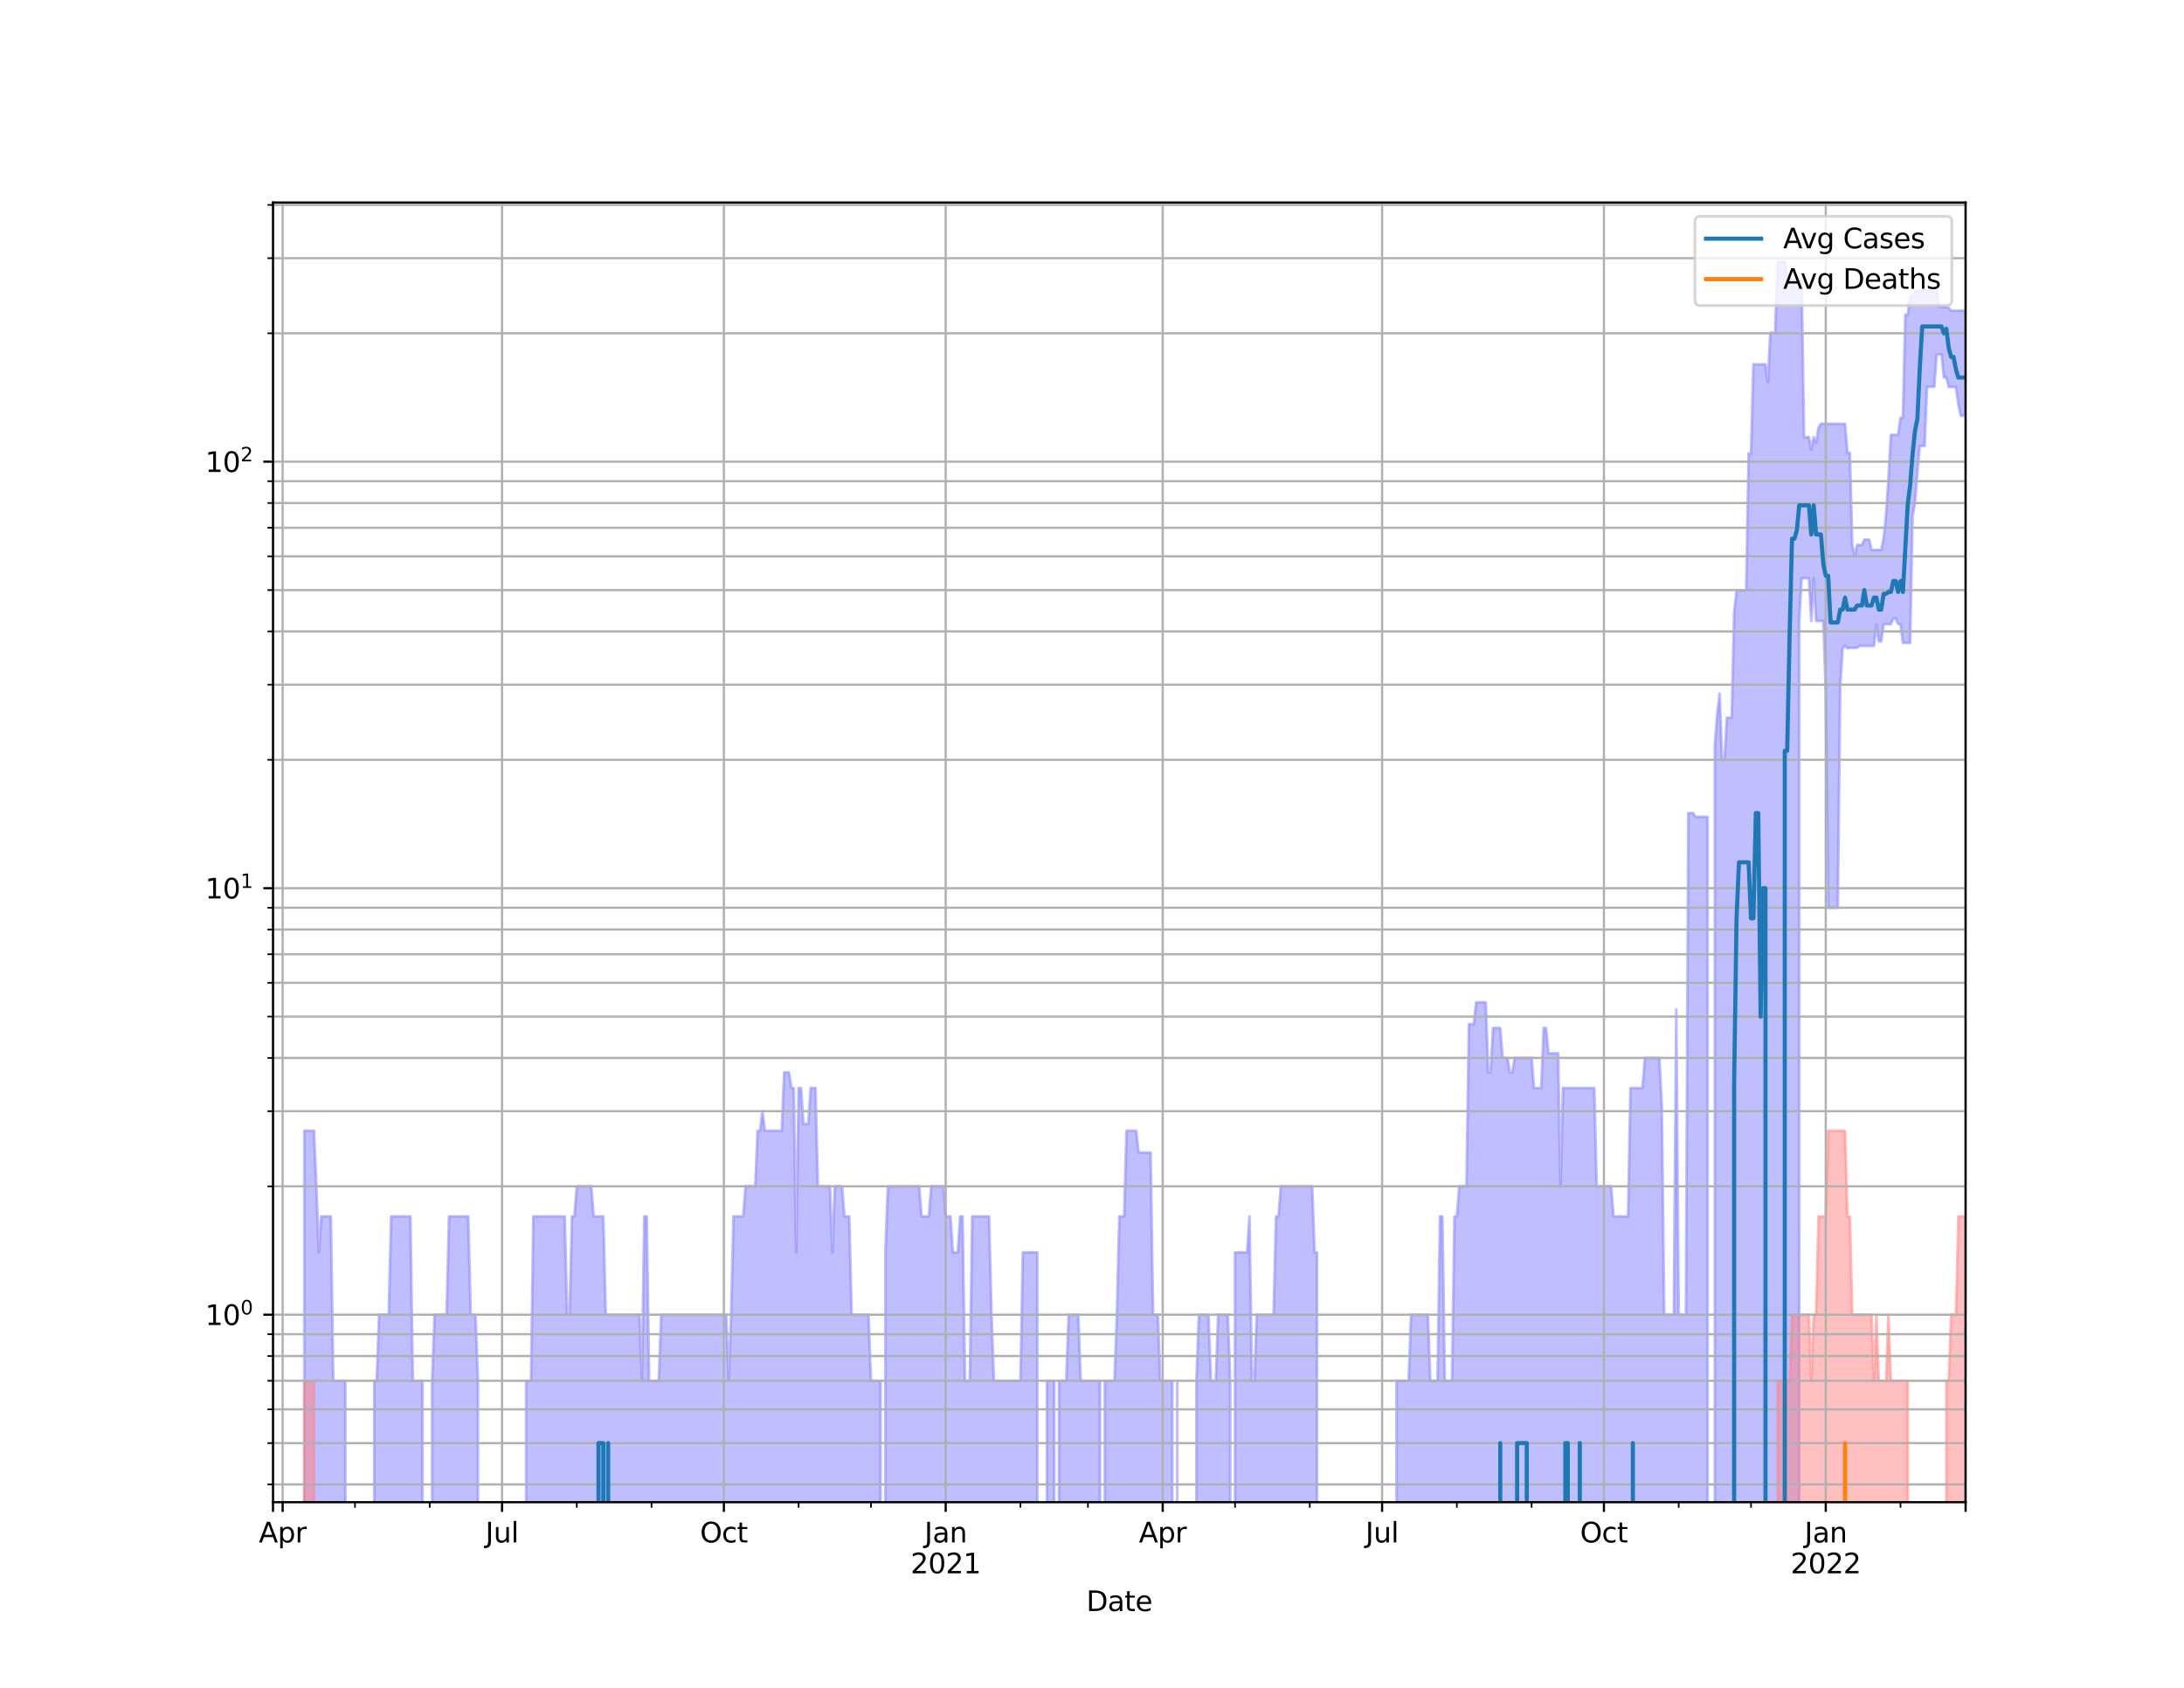 <?xml version="1.0" encoding="utf-8" standalone="no"?>
<!DOCTYPE svg PUBLIC "-//W3C//DTD SVG 1.1//EN"
  "http://www.w3.org/Graphics/SVG/1.1/DTD/svg11.dtd">
<svg height="612pt" version="1.1" viewBox="0 0 792 612" width="792pt" xmlns="http://www.w3.org/2000/svg" xmlns:xlink="http://www.w3.org/1999/xlink">
 <defs>
  <style type="text/css">*{stroke-linecap:butt;stroke-linejoin:round;}</style>
 </defs>
 <g id="figure_1">
  <g id="patch_1">
   <path d="M 0 612 
L 792 612 
L 792 0 
L 0 0 
z
" style="fill:#ffffff;"/>
  </g>
  <g id="axes_1">
   <g id="patch_2">
    <path d="M 99 544.68 
L 712.8 544.68 
L 712.8 73.44 
L 99 73.44 
z
" style="fill:#ffffff;"/>
   </g>
   <g id="PolyCollection_1">
    <path clip-path="url(#p68e2955192)" d="M 99 155127.308 
L 99 155127.308 
L 99.874 155127.308 
L 100.749 155127.308 
L 101.623 155127.308 
L 102.497 155127.308 
L 103.372 155127.308 
L 104.246 155127.308 
L 105.121 155127.308 
L 105.995 155127.308 
L 106.869 155127.308 
L 107.744 155127.308 
L 108.618 155127.308 
L 109.492 155127.308 
L 110.367 409.995 
L 111.241 409.995 
L 112.115 409.995 
L 112.99 409.995 
L 113.864 409.995 
L 114.738 430.151 
L 115.613 454.107 
L 116.487 441.066 
L 117.362 441.066 
L 118.236 441.066 
L 119.11 441.066 
L 119.985 441.066 
L 120.859 500.661 
L 121.733 500.661 
L 122.608 500.661 
L 123.482 500.661 
L 124.356 500.661 
L 125.231 500.661 
L 126.105 155127.308 
L 126.979 155127.308 
L 127.854 155127.308 
L 128.728 155127.308 
L 129.603 155127.308 
L 130.477 155127.308 
L 131.351 155127.308 
L 132.226 155127.308 
L 133.1 155127.308 
L 133.974 155127.308 
L 134.849 155127.308 
L 135.723 500.661 
L 136.597 500.661 
L 137.472 476.706 
L 138.346 476.706 
L 139.221 476.706 
L 140.095 476.706 
L 140.969 476.706 
L 141.844 441.066 
L 142.718 441.066 
L 143.592 441.066 
L 144.467 441.066 
L 145.341 441.066 
L 146.215 441.066 
L 147.09 441.066 
L 147.964 441.066 
L 148.838 441.066 
L 149.713 500.661 
L 150.587 500.661 
L 151.462 500.661 
L 152.336 500.661 
L 153.21 500.661 
L 154.085 155127.308 
L 154.959 155127.308 
L 155.833 155127.308 
L 156.708 500.661 
L 157.582 476.706 
L 158.456 476.706 
L 159.331 476.706 
L 160.205 476.706 
L 161.079 476.706 
L 161.954 476.706 
L 162.828 441.066 
L 163.703 441.066 
L 164.577 441.066 
L 165.451 441.066 
L 166.326 441.066 
L 167.2 441.066 
L 168.074 441.066 
L 168.949 441.066 
L 169.823 441.066 
L 170.697 476.706 
L 171.572 476.706 
L 172.446 476.706 
L 173.321 500.661 
L 174.195 155127.308 
L 175.069 155127.308 
L 175.944 155127.308 
L 176.818 155127.308 
L 177.692 155127.308 
L 178.567 155127.308 
L 179.441 155127.308 
L 180.315 155127.308 
L 181.19 155127.308 
L 182.064 155127.308 
L 182.938 155127.308 
L 183.813 155127.308 
L 184.687 155127.308 
L 185.562 155127.308 
L 186.436 155127.308 
L 187.31 155127.308 
L 188.185 155127.308 
L 189.059 155127.308 
L 189.933 155127.308 
L 190.808 500.661 
L 191.682 500.661 
L 192.556 500.661 
L 193.431 441.066 
L 194.305 441.066 
L 195.179 441.066 
L 196.054 441.066 
L 196.928 441.066 
L 197.803 441.066 
L 198.677 441.066 
L 199.551 441.066 
L 200.426 441.066 
L 201.3 441.066 
L 202.174 441.066 
L 203.049 441.066 
L 203.923 441.066 
L 204.797 441.066 
L 205.672 476.706 
L 206.546 476.706 
L 207.421 441.066 
L 208.295 441.066 
L 209.169 430.151 
L 210.044 430.151 
L 210.918 430.151 
L 211.792 430.151 
L 212.667 430.151 
L 213.541 430.151 
L 214.415 430.151 
L 215.29 441.066 
L 216.164 441.066 
L 217.038 441.066 
L 217.913 441.066 
L 218.787 441.066 
L 219.662 476.706 
L 220.536 476.706 
L 221.41 476.706 
L 222.285 476.706 
L 223.159 476.706 
L 224.033 476.706 
L 224.908 476.706 
L 225.782 476.706 
L 226.656 476.706 
L 227.531 476.706 
L 228.405 476.706 
L 229.279 476.706 
L 230.154 476.706 
L 231.028 476.706 
L 231.903 476.706 
L 232.777 500.661 
L 233.651 441.066 
L 234.526 441.066 
L 235.4 500.661 
L 236.274 500.661 
L 237.149 500.661 
L 238.023 500.661 
L 238.897 500.661 
L 239.772 476.706 
L 240.646 476.706 
L 241.521 476.706 
L 242.395 476.706 
L 243.269 476.706 
L 244.144 476.706 
L 245.018 476.706 
L 245.892 476.706 
L 246.767 476.706 
L 247.641 476.706 
L 248.515 476.706 
L 249.39 476.706 
L 250.264 476.706 
L 251.138 476.706 
L 252.013 476.706 
L 252.887 476.706 
L 253.762 476.706 
L 254.636 476.706 
L 255.51 476.706 
L 256.385 476.706 
L 257.259 476.706 
L 258.133 476.706 
L 259.008 476.706 
L 259.882 476.706 
L 260.756 476.706 
L 261.631 476.706 
L 262.505 476.706 
L 263.379 476.706 
L 264.254 500.661 
L 265.128 476.706 
L 266.003 441.066 
L 266.877 441.066 
L 267.751 441.066 
L 268.626 441.066 
L 269.5 441.066 
L 270.374 430.151 
L 271.249 430.151 
L 272.123 430.151 
L 272.997 430.151 
L 273.872 430.151 
L 274.746 409.995 
L 275.621 409.995 
L 276.495 402.918 
L 277.369 409.995 
L 278.244 409.995 
L 279.118 409.995 
L 279.992 409.995 
L 280.867 409.995 
L 281.741 409.995 
L 282.615 409.995 
L 283.49 409.995 
L 284.364 388.833 
L 285.238 388.833 
L 286.113 388.833 
L 286.987 394.512 
L 287.862 394.512 
L 288.736 454.107 
L 289.61 394.512 
L 290.485 394.512 
L 291.359 407.552 
L 292.233 407.552 
L 293.108 407.552 
L 293.982 394.512 
L 294.856 394.512 
L 295.731 394.512 
L 296.605 430.151 
L 297.479 430.151 
L 298.354 430.151 
L 299.228 430.151 
L 300.103 430.151 
L 300.977 430.151 
L 301.851 454.107 
L 302.726 430.151 
L 303.6 430.151 
L 304.474 430.151 
L 305.349 430.151 
L 306.223 441.066 
L 307.097 441.066 
L 307.972 441.066 
L 308.846 476.706 
L 309.721 476.706 
L 310.595 476.706 
L 311.469 476.706 
L 312.344 476.706 
L 313.218 476.706 
L 314.092 476.706 
L 314.967 476.706 
L 315.841 500.661 
L 316.715 500.661 
L 317.59 500.661 
L 318.464 500.661 
L 319.338 500.661 
L 320.213 155127.308 
L 321.087 454.107 
L 321.962 430.151 
L 322.836 430.151 
L 323.71 430.151 
L 324.585 430.151 
L 325.459 430.151 
L 326.333 430.151 
L 327.208 430.151 
L 328.082 430.151 
L 328.956 430.151 
L 329.831 430.151 
L 330.705 430.151 
L 331.579 430.151 
L 332.454 430.151 
L 333.328 430.151 
L 334.203 441.066 
L 335.077 441.066 
L 335.951 441.066 
L 336.826 441.066 
L 337.7 430.151 
L 338.574 430.151 
L 339.449 430.151 
L 340.323 430.151 
L 341.197 430.151 
L 342.072 430.151 
L 342.946 441.066 
L 343.821 441.066 
L 344.695 441.066 
L 345.569 454.107 
L 346.444 454.107 
L 347.318 454.107 
L 348.192 441.066 
L 349.067 441.066 
L 349.941 500.661 
L 350.815 500.661 
L 351.69 500.661 
L 352.564 441.066 
L 353.438 441.066 
L 354.313 441.066 
L 355.187 441.066 
L 356.062 441.066 
L 356.936 441.066 
L 357.81 441.066 
L 358.685 441.066 
L 359.559 476.706 
L 360.433 500.661 
L 361.308 500.661 
L 362.182 500.661 
L 363.056 500.661 
L 363.931 500.661 
L 364.805 500.661 
L 365.679 500.661 
L 366.554 500.661 
L 367.428 500.661 
L 368.303 500.661 
L 369.177 500.661 
L 370.051 500.661 
L 370.926 454.107 
L 371.8 454.107 
L 372.674 454.107 
L 373.549 454.107 
L 374.423 454.107 
L 375.297 454.107 
L 376.172 454.107 
L 377.046 155127.308 
L 377.921 155127.308 
L 378.795 155127.308 
L 379.669 500.661 
L 380.544 500.661 
L 381.418 500.661 
L 382.292 500.661 
L 383.167 155127.308 
L 384.041 500.661 
L 384.915 500.661 
L 385.79 500.661 
L 386.664 500.661 
L 387.538 476.706 
L 388.413 476.706 
L 389.287 476.706 
L 390.162 476.706 
L 391.036 476.706 
L 391.91 500.661 
L 392.785 500.661 
L 393.659 500.661 
L 394.533 500.661 
L 395.408 500.661 
L 396.282 500.661 
L 397.156 500.661 
L 398.031 500.661 
L 398.905 500.661 
L 399.779 155127.308 
L 400.654 500.661 
L 401.528 500.661 
L 402.403 500.661 
L 403.277 500.661 
L 404.151 500.661 
L 405.026 476.706 
L 405.9 441.066 
L 406.774 441.066 
L 407.649 441.066 
L 408.523 409.995 
L 409.397 409.995 
L 410.272 409.995 
L 411.146 409.995 
L 412.021 409.995 
L 412.895 417.906 
L 413.769 417.906 
L 414.644 417.906 
L 415.518 417.906 
L 416.392 417.906 
L 417.267 417.906 
L 418.141 476.706 
L 419.015 476.706 
L 419.89 476.706 
L 420.764 500.661 
L 421.638 500.661 
L 422.513 500.661 
L 423.387 500.661 
L 424.262 500.661 
L 425.136 500.661 
L 426.01 155127.308 
L 426.885 500.661 
L 427.759 155127.308 
L 428.633 155127.308 
L 429.508 155127.308 
L 430.382 155127.308 
L 431.256 155127.308 
L 432.131 155127.308 
L 433.005 155127.308 
L 433.879 500.661 
L 434.754 476.706 
L 435.628 476.706 
L 436.503 476.706 
L 437.377 476.706 
L 438.251 476.706 
L 439.126 500.661 
L 440 500.661 
L 440.874 500.661 
L 441.749 476.706 
L 442.623 476.706 
L 443.497 476.706 
L 444.372 476.706 
L 445.246 476.706 
L 446.121 500.661 
L 446.995 155127.308 
L 447.869 454.107 
L 448.744 454.107 
L 449.618 454.107 
L 450.492 454.107 
L 451.367 454.107 
L 452.241 454.107 
L 453.115 441.066 
L 453.99 500.661 
L 454.864 500.661 
L 455.738 476.706 
L 456.613 476.706 
L 457.487 476.706 
L 458.362 476.706 
L 459.236 476.706 
L 460.11 476.706 
L 460.985 476.706 
L 461.859 476.706 
L 462.733 441.066 
L 463.608 441.066 
L 464.482 430.151 
L 465.356 430.151 
L 466.231 430.151 
L 467.105 430.151 
L 467.979 430.151 
L 468.854 430.151 
L 469.728 430.151 
L 470.603 430.151 
L 471.477 430.151 
L 472.351 430.151 
L 473.226 430.151 
L 474.1 430.151 
L 474.974 430.151 
L 475.849 430.151 
L 476.723 454.107 
L 477.597 454.107 
L 478.472 155127.308 
L 479.346 155127.308 
L 480.221 155127.308 
L 481.095 155127.308 
L 481.969 155127.308 
L 482.844 155127.308 
L 483.718 155127.308 
L 484.592 155127.308 
L 485.467 155127.308 
L 486.341 155127.308 
L 487.215 155127.308 
L 488.09 155127.308 
L 488.964 155127.308 
L 489.838 155127.308 
L 490.713 155127.308 
L 491.587 155127.308 
L 492.462 155127.308 
L 493.336 155127.308 
L 494.21 155127.308 
L 495.085 155127.308 
L 495.959 155127.308 
L 496.833 155127.308 
L 497.708 155127.308 
L 498.582 155127.308 
L 499.456 155127.308 
L 500.331 155127.308 
L 501.205 155127.308 
L 502.079 155127.308 
L 502.954 155127.308 
L 503.828 155127.308 
L 504.703 155127.308 
L 505.577 155127.308 
L 506.451 500.661 
L 507.326 500.661 
L 508.2 500.661 
L 509.074 500.661 
L 509.949 500.661 
L 510.823 500.661 
L 511.697 476.706 
L 512.572 476.706 
L 513.446 476.706 
L 514.321 476.706 
L 515.195 476.706 
L 516.069 476.706 
L 516.944 476.706 
L 517.818 476.706 
L 518.692 500.661 
L 519.567 500.661 
L 520.441 500.661 
L 521.315 500.661 
L 522.19 441.066 
L 523.064 441.066 
L 523.938 500.661 
L 524.813 500.661 
L 525.687 500.661 
L 526.562 500.661 
L 527.436 441.066 
L 528.31 441.066 
L 529.185 430.151 
L 530.059 430.151 
L 530.933 430.151 
L 531.808 430.151 
L 532.682 371.351 
L 533.556 371.351 
L 534.431 371.351 
L 535.305 363.44 
L 536.179 363.44 
L 537.054 363.44 
L 537.928 363.44 
L 538.803 363.44 
L 539.677 388.833 
L 540.551 388.833 
L 541.426 372.765 
L 542.3 372.765 
L 543.174 372.765 
L 544.049 372.765 
L 544.923 383.597 
L 545.797 383.597 
L 546.672 383.597 
L 547.546 388.833 
L 548.421 388.833 
L 549.295 383.597 
L 550.169 383.597 
L 551.044 383.597 
L 551.918 383.597 
L 552.792 383.597 
L 553.667 383.597 
L 554.541 383.597 
L 555.415 383.597 
L 556.29 394.512 
L 557.164 394.512 
L 558.038 394.512 
L 558.913 394.512 
L 559.787 372.765 
L 560.662 372.765 
L 561.536 381.938 
L 562.41 381.938 
L 563.285 381.938 
L 564.159 381.938 
L 565.033 381.938 
L 565.908 430.151 
L 566.782 394.512 
L 567.656 394.512 
L 568.531 394.512 
L 569.405 394.512 
L 570.279 394.512 
L 571.154 394.512 
L 572.028 394.512 
L 572.903 394.512 
L 573.777 394.512 
L 574.651 394.512 
L 575.526 394.512 
L 576.4 394.512 
L 577.274 394.512 
L 578.149 394.512 
L 579.023 430.151 
L 579.897 430.151 
L 580.772 430.151 
L 581.646 430.151 
L 582.521 430.151 
L 583.395 430.151 
L 584.269 430.151 
L 585.144 441.066 
L 586.018 441.066 
L 586.892 441.066 
L 587.767 441.066 
L 588.641 441.066 
L 589.515 441.066 
L 590.39 441.066 
L 591.264 394.512 
L 592.138 394.512 
L 593.013 394.512 
L 593.887 394.512 
L 594.762 394.512 
L 595.636 394.512 
L 596.51 383.597 
L 597.385 383.597 
L 598.259 383.597 
L 599.133 383.597 
L 600.008 383.597 
L 600.882 383.597 
L 601.756 383.597 
L 602.631 400.716 
L 603.505 476.706 
L 604.379 476.706 
L 605.254 476.706 
L 606.128 476.706 
L 607.003 476.706 
L 607.877 365.975 
L 608.751 476.706 
L 609.626 476.706 
L 610.5 476.706 
L 611.374 476.706 
L 612.249 294.822 
L 613.123 294.822 
L 613.997 294.822 
L 614.872 296.179 
L 615.746 296.179 
L 616.621 296.179 
L 617.495 296.179 
L 618.369 296.179 
L 619.244 296.179 
L 620.118 155127.308 
L 620.992 155127.308 
L 621.867 270.021 
L 622.741 258.92 
L 623.615 251.478 
L 624.49 275.5 
L 625.364 275.5 
L 626.238 260.245 
L 627.113 260.245 
L 627.987 260.245 
L 628.862 222.24 
L 629.736 214.093 
L 630.61 214.093 
L 631.485 214.093 
L 632.359 214.093 
L 633.233 214.093 
L 634.108 164.448 
L 634.982 164.448 
L 635.856 132.082 
L 636.731 132.082 
L 637.605 132.082 
L 638.479 132.082 
L 639.354 132.082 
L 640.228 132.082 
L 641.103 138.579 
L 641.977 120.615 
L 642.851 120.615 
L 643.726 120.615 
L 644.6 94.86 
L 645.474 94.86 
L 646.349 94.86 
L 647.223 94.86 
L 648.097 101.848 
L 648.972 101.394 
L 649.846 101.394 
L 650.721 101.394 
L 651.595 101.394 
L 652.469 101.394 
L 653.344 101.394 
L 654.218 158.486 
L 655.092 158.486 
L 655.967 158.486 
L 656.841 163.049 
L 657.715 158.486 
L 658.59 160.456 
L 659.464 155.047 
L 660.338 153.664 
L 661.213 153.664 
L 662.087 153.664 
L 662.962 153.664 
L 663.836 153.664 
L 664.71 153.664 
L 665.585 153.664 
L 666.459 153.664 
L 667.333 153.664 
L 668.208 153.664 
L 669.082 153.664 
L 669.956 164.191 
L 670.831 164.191 
L 671.705 197.589 
L 672.579 201.602 
L 673.454 197.589 
L 674.328 197.589 
L 675.203 197.589 
L 676.077 195.618 
L 676.951 195.618 
L 677.826 195.618 
L 678.7 199.403 
L 679.574 199.403 
L 680.449 199.403 
L 681.323 199.403 
L 682.197 199.403 
L 683.072 195.312 
L 683.946 186.637 
L 684.821 173.812 
L 685.695 157.668 
L 686.569 157.668 
L 687.444 157.668 
L 688.318 157.668 
L 689.192 151.457 
L 690.067 151.457 
L 690.941 114.113 
L 691.815 114.113 
L 692.69 107.522 
L 693.564 106.946 
L 694.438 105.407 
L 695.313 105.327 
L 696.187 105.327 
L 697.062 105.327 
L 697.936 105.327 
L 698.81 105.327 
L 699.685 105.327 
L 700.559 105.327 
L 701.433 105.327 
L 702.308 105.327 
L 703.182 111.259 
L 704.056 111.259 
L 704.931 111.259 
L 705.805 111.259 
L 706.679 111.609 
L 707.554 112.641 
L 708.428 112.641 
L 709.303 112.641 
L 710.177 112.641 
L 711.051 112.641 
L 711.926 112.641 
L 712.8 112.641 
L 712.8 149.835 
L 712.8 149.835 
L 711.926 150.772 
L 711.051 150.772 
L 710.177 146.654 
L 709.303 140.306 
L 708.428 140.306 
L 707.554 140.306 
L 706.679 140.306 
L 705.805 136.852 
L 704.931 136.852 
L 704.056 128.413 
L 703.182 128.564 
L 702.308 128.564 
L 701.433 140.261 
L 700.559 140.261 
L 699.685 140.261 
L 698.81 140.261 
L 697.936 161.74 
L 697.062 161.74 
L 696.187 161.74 
L 695.313 171.275 
L 694.438 182.476 
L 693.564 187.175 
L 692.69 233.102 
L 691.815 233.102 
L 690.941 233.102 
L 690.067 233.102 
L 689.192 226.312 
L 688.318 226.312 
L 687.444 224.245 
L 686.569 224.245 
L 685.695 226.312 
L 684.821 226.312 
L 683.946 226.312 
L 683.072 226.312 
L 682.197 232.568 
L 681.323 232.568 
L 680.449 226.473 
L 679.574 234.182 
L 678.7 234.182 
L 677.826 234.182 
L 676.951 234.182 
L 676.077 234.182 
L 675.203 234.182 
L 674.328 234.182 
L 673.454 234.912 
L 672.579 234.912 
L 671.705 234.912 
L 670.831 234.912 
L 669.956 235.096 
L 669.082 234.182 
L 668.208 235.096 
L 667.333 248.717 
L 666.459 329.131 
L 665.585 329.131 
L 664.71 329.131 
L 663.836 329.131 
L 662.962 329.131 
L 662.087 251.01 
L 661.213 225.191 
L 660.338 225.191 
L 659.464 225.191 
L 658.59 225.191 
L 657.715 209.666 
L 656.841 225.191 
L 655.967 209.666 
L 655.092 209.666 
L 654.218 209.666 
L 653.344 209.666 
L 652.469 225.191 
L 651.595 155127.308 
L 650.721 155127.308 
L 649.846 155127.308 
L 648.972 155127.308 
L 648.097 155127.308 
L 647.223 155127.308 
L 646.349 155127.308 
L 645.474 155127.308 
L 644.6 155127.308 
L 643.726 155127.308 
L 642.851 155127.308 
L 641.977 155127.308 
L 641.103 155127.308 
L 640.228 155127.308 
L 639.354 155127.308 
L 638.479 155127.308 
L 637.605 155127.308 
L 636.731 155127.308 
L 635.856 155127.308 
L 634.982 155127.308 
L 634.108 155127.308 
L 633.233 155127.308 
L 632.359 155127.308 
L 631.485 155127.308 
L 630.61 155127.308 
L 629.736 155127.308 
L 628.862 155127.308 
L 627.987 155127.308 
L 627.113 155127.308 
L 626.238 155127.308 
L 625.364 155127.308 
L 624.49 155127.308 
L 623.615 155127.308 
L 622.741 155127.308 
L 621.867 155127.308 
L 620.992 155127.308 
L 620.118 155127.308 
L 619.244 155127.308 
L 618.369 155127.308 
L 617.495 155127.308 
L 616.621 155127.308 
L 615.746 155127.308 
L 614.872 155127.308 
L 613.997 155127.308 
L 613.123 155127.308 
L 612.249 155127.308 
L 611.374 155127.308 
L 610.5 155127.308 
L 609.626 155127.308 
L 608.751 155127.308 
L 607.877 155127.308 
L 607.003 155127.308 
L 606.128 155127.308 
L 605.254 155127.308 
L 604.379 155127.308 
L 603.505 155127.308 
L 602.631 155127.308 
L 601.756 155127.308 
L 600.882 155127.308 
L 600.008 155127.308 
L 599.133 155127.308 
L 598.259 155127.308 
L 597.385 155127.308 
L 596.51 155127.308 
L 595.636 155127.308 
L 594.762 155127.308 
L 593.887 155127.308 
L 593.013 155127.308 
L 592.138 155127.308 
L 591.264 155127.308 
L 590.39 155127.308 
L 589.515 155127.308 
L 588.641 155127.308 
L 587.767 155127.308 
L 586.892 155127.308 
L 586.018 155127.308 
L 585.144 155127.308 
L 584.269 155127.308 
L 583.395 155127.308 
L 582.521 155127.308 
L 581.646 155127.308 
L 580.772 155127.308 
L 579.897 155127.308 
L 579.023 155127.308 
L 578.149 155127.308 
L 577.274 155127.308 
L 576.4 155127.308 
L 575.526 155127.308 
L 574.651 155127.308 
L 573.777 155127.308 
L 572.903 155127.308 
L 572.028 155127.308 
L 571.154 155127.308 
L 570.279 155127.308 
L 569.405 155127.308 
L 568.531 155127.308 
L 567.656 155127.308 
L 566.782 155127.308 
L 565.908 155127.308 
L 565.033 155127.308 
L 564.159 155127.308 
L 563.285 155127.308 
L 562.41 155127.308 
L 561.536 155127.308 
L 560.662 155127.308 
L 559.787 155127.308 
L 558.913 155127.308 
L 558.038 155127.308 
L 557.164 155127.308 
L 556.29 155127.308 
L 555.415 155127.308 
L 554.541 155127.308 
L 553.667 155127.308 
L 552.792 155127.308 
L 551.918 155127.308 
L 551.044 155127.308 
L 550.169 155127.308 
L 549.295 155127.308 
L 548.421 155127.308 
L 547.546 155127.308 
L 546.672 155127.308 
L 545.797 155127.308 
L 544.923 155127.308 
L 544.049 155127.308 
L 543.174 155127.308 
L 542.3 155127.308 
L 541.426 155127.308 
L 540.551 155127.308 
L 539.677 155127.308 
L 538.803 155127.308 
L 537.928 155127.308 
L 537.054 155127.308 
L 536.179 155127.308 
L 535.305 155127.308 
L 534.431 155127.308 
L 533.556 155127.308 
L 532.682 155127.308 
L 531.808 155127.308 
L 530.933 155127.308 
L 530.059 155127.308 
L 529.185 155127.308 
L 528.31 155127.308 
L 527.436 155127.308 
L 526.562 155127.308 
L 525.687 155127.308 
L 524.813 155127.308 
L 523.938 155127.308 
L 523.064 155127.308 
L 522.19 155127.308 
L 521.315 155127.308 
L 520.441 155127.308 
L 519.567 155127.308 
L 518.692 155127.308 
L 517.818 155127.308 
L 516.944 155127.308 
L 516.069 155127.308 
L 515.195 155127.308 
L 514.321 155127.308 
L 513.446 155127.308 
L 512.572 155127.308 
L 511.697 155127.308 
L 510.823 155127.308 
L 509.949 155127.308 
L 509.074 155127.308 
L 508.2 155127.308 
L 507.326 155127.308 
L 506.451 155127.308 
L 505.577 155127.308 
L 504.703 155127.308 
L 503.828 155127.308 
L 502.954 155127.308 
L 502.079 155127.308 
L 501.205 155127.308 
L 500.331 155127.308 
L 499.456 155127.308 
L 498.582 155127.308 
L 497.708 155127.308 
L 496.833 155127.308 
L 495.959 155127.308 
L 495.085 155127.308 
L 494.21 155127.308 
L 493.336 155127.308 
L 492.462 155127.308 
L 491.587 155127.308 
L 490.713 155127.308 
L 489.838 155127.308 
L 488.964 155127.308 
L 488.09 155127.308 
L 487.215 155127.308 
L 486.341 155127.308 
L 485.467 155127.308 
L 484.592 155127.308 
L 483.718 155127.308 
L 482.844 155127.308 
L 481.969 155127.308 
L 481.095 155127.308 
L 480.221 155127.308 
L 479.346 155127.308 
L 478.472 155127.308 
L 477.597 155127.308 
L 476.723 155127.308 
L 475.849 155127.308 
L 474.974 155127.308 
L 474.1 155127.308 
L 473.226 155127.308 
L 472.351 155127.308 
L 471.477 155127.308 
L 470.603 155127.308 
L 469.728 155127.308 
L 468.854 155127.308 
L 467.979 155127.308 
L 467.105 155127.308 
L 466.231 155127.308 
L 465.356 155127.308 
L 464.482 155127.308 
L 463.608 155127.308 
L 462.733 155127.308 
L 461.859 155127.308 
L 460.985 155127.308 
L 460.11 155127.308 
L 459.236 155127.308 
L 458.362 155127.308 
L 457.487 155127.308 
L 456.613 155127.308 
L 455.738 155127.308 
L 454.864 155127.308 
L 453.99 155127.308 
L 453.115 155127.308 
L 452.241 155127.308 
L 451.367 155127.308 
L 450.492 155127.308 
L 449.618 155127.308 
L 448.744 155127.308 
L 447.869 155127.308 
L 446.995 155127.308 
L 446.121 155127.308 
L 445.246 155127.308 
L 444.372 155127.308 
L 443.497 155127.308 
L 442.623 155127.308 
L 441.749 155127.308 
L 440.874 155127.308 
L 440 155127.308 
L 439.126 155127.308 
L 438.251 155127.308 
L 437.377 155127.308 
L 436.503 155127.308 
L 435.628 155127.308 
L 434.754 155127.308 
L 433.879 155127.308 
L 433.005 155127.308 
L 432.131 155127.308 
L 431.256 155127.308 
L 430.382 155127.308 
L 429.508 155127.308 
L 428.633 155127.308 
L 427.759 155127.308 
L 426.885 155127.308 
L 426.01 155127.308 
L 425.136 155127.308 
L 424.262 155127.308 
L 423.387 155127.308 
L 422.513 155127.308 
L 421.638 155127.308 
L 420.764 155127.308 
L 419.89 155127.308 
L 419.015 155127.308 
L 418.141 155127.308 
L 417.267 155127.308 
L 416.392 155127.308 
L 415.518 155127.308 
L 414.644 155127.308 
L 413.769 155127.308 
L 412.895 155127.308 
L 412.021 155127.308 
L 411.146 155127.308 
L 410.272 155127.308 
L 409.397 155127.308 
L 408.523 155127.308 
L 407.649 155127.308 
L 406.774 155127.308 
L 405.9 155127.308 
L 405.026 155127.308 
L 404.151 155127.308 
L 403.277 155127.308 
L 402.403 155127.308 
L 401.528 155127.308 
L 400.654 155127.308 
L 399.779 155127.308 
L 398.905 155127.308 
L 398.031 155127.308 
L 397.156 155127.308 
L 396.282 155127.308 
L 395.408 155127.308 
L 394.533 155127.308 
L 393.659 155127.308 
L 392.785 155127.308 
L 391.91 155127.308 
L 391.036 155127.308 
L 390.162 155127.308 
L 389.287 155127.308 
L 388.413 155127.308 
L 387.538 155127.308 
L 386.664 155127.308 
L 385.79 155127.308 
L 384.915 155127.308 
L 384.041 155127.308 
L 383.167 155127.308 
L 382.292 155127.308 
L 381.418 155127.308 
L 380.544 155127.308 
L 379.669 155127.308 
L 378.795 155127.308 
L 377.921 155127.308 
L 377.046 155127.308 
L 376.172 155127.308 
L 375.297 155127.308 
L 374.423 155127.308 
L 373.549 155127.308 
L 372.674 155127.308 
L 371.8 155127.308 
L 370.926 155127.308 
L 370.051 155127.308 
L 369.177 155127.308 
L 368.303 155127.308 
L 367.428 155127.308 
L 366.554 155127.308 
L 365.679 155127.308 
L 364.805 155127.308 
L 363.931 155127.308 
L 363.056 155127.308 
L 362.182 155127.308 
L 361.308 155127.308 
L 360.433 155127.308 
L 359.559 155127.308 
L 358.685 155127.308 
L 357.81 155127.308 
L 356.936 155127.308 
L 356.062 155127.308 
L 355.187 155127.308 
L 354.313 155127.308 
L 353.438 155127.308 
L 352.564 155127.308 
L 351.69 155127.308 
L 350.815 155127.308 
L 349.941 155127.308 
L 349.067 155127.308 
L 348.192 155127.308 
L 347.318 155127.308 
L 346.444 155127.308 
L 345.569 155127.308 
L 344.695 155127.308 
L 343.821 155127.308 
L 342.946 155127.308 
L 342.072 155127.308 
L 341.197 155127.308 
L 340.323 155127.308 
L 339.449 155127.308 
L 338.574 155127.308 
L 337.7 155127.308 
L 336.826 155127.308 
L 335.951 155127.308 
L 335.077 155127.308 
L 334.203 155127.308 
L 333.328 155127.308 
L 332.454 155127.308 
L 331.579 155127.308 
L 330.705 155127.308 
L 329.831 155127.308 
L 328.956 155127.308 
L 328.082 155127.308 
L 327.208 155127.308 
L 326.333 155127.308 
L 325.459 155127.308 
L 324.585 155127.308 
L 323.71 155127.308 
L 322.836 155127.308 
L 321.962 155127.308 
L 321.087 155127.308 
L 320.213 155127.308 
L 319.338 155127.308 
L 318.464 155127.308 
L 317.59 155127.308 
L 316.715 155127.308 
L 315.841 155127.308 
L 314.967 155127.308 
L 314.092 155127.308 
L 313.218 155127.308 
L 312.344 155127.308 
L 311.469 155127.308 
L 310.595 155127.308 
L 309.721 155127.308 
L 308.846 155127.308 
L 307.972 155127.308 
L 307.097 155127.308 
L 306.223 155127.308 
L 305.349 155127.308 
L 304.474 155127.308 
L 303.6 155127.308 
L 302.726 155127.308 
L 301.851 155127.308 
L 300.977 155127.308 
L 300.103 155127.308 
L 299.228 155127.308 
L 298.354 155127.308 
L 297.479 155127.308 
L 296.605 155127.308 
L 295.731 155127.308 
L 294.856 155127.308 
L 293.982 155127.308 
L 293.108 155127.308 
L 292.233 155127.308 
L 291.359 155127.308 
L 290.485 155127.308 
L 289.61 155127.308 
L 288.736 155127.308 
L 287.862 155127.308 
L 286.987 155127.308 
L 286.113 155127.308 
L 285.238 155127.308 
L 284.364 155127.308 
L 283.49 155127.308 
L 282.615 155127.308 
L 281.741 155127.308 
L 280.867 155127.308 
L 279.992 155127.308 
L 279.118 155127.308 
L 278.244 155127.308 
L 277.369 155127.308 
L 276.495 155127.308 
L 275.621 155127.308 
L 274.746 155127.308 
L 273.872 155127.308 
L 272.997 155127.308 
L 272.123 155127.308 
L 271.249 155127.308 
L 270.374 155127.308 
L 269.5 155127.308 
L 268.626 155127.308 
L 267.751 155127.308 
L 266.877 155127.308 
L 266.003 155127.308 
L 265.128 155127.308 
L 264.254 155127.308 
L 263.379 155127.308 
L 262.505 155127.308 
L 261.631 155127.308 
L 260.756 155127.308 
L 259.882 155127.308 
L 259.008 155127.308 
L 258.133 155127.308 
L 257.259 155127.308 
L 256.385 155127.308 
L 255.51 155127.308 
L 254.636 155127.308 
L 253.762 155127.308 
L 252.887 155127.308 
L 252.013 155127.308 
L 251.138 155127.308 
L 250.264 155127.308 
L 249.39 155127.308 
L 248.515 155127.308 
L 247.641 155127.308 
L 246.767 155127.308 
L 245.892 155127.308 
L 245.018 155127.308 
L 244.144 155127.308 
L 243.269 155127.308 
L 242.395 155127.308 
L 241.521 155127.308 
L 240.646 155127.308 
L 239.772 155127.308 
L 238.897 155127.308 
L 238.023 155127.308 
L 237.149 155127.308 
L 236.274 155127.308 
L 235.4 155127.308 
L 234.526 155127.308 
L 233.651 155127.308 
L 232.777 155127.308 
L 231.903 155127.308 
L 231.028 155127.308 
L 230.154 155127.308 
L 229.279 155127.308 
L 228.405 155127.308 
L 227.531 155127.308 
L 226.656 155127.308 
L 225.782 155127.308 
L 224.908 155127.308 
L 224.033 155127.308 
L 223.159 155127.308 
L 222.285 155127.308 
L 221.41 155127.308 
L 220.536 155127.308 
L 219.662 155127.308 
L 218.787 155127.308 
L 217.913 155127.308 
L 217.038 155127.308 
L 216.164 155127.308 
L 215.29 155127.308 
L 214.415 155127.308 
L 213.541 155127.308 
L 212.667 155127.308 
L 211.792 155127.308 
L 210.918 155127.308 
L 210.044 155127.308 
L 209.169 155127.308 
L 208.295 155127.308 
L 207.421 155127.308 
L 206.546 155127.308 
L 205.672 155127.308 
L 204.797 155127.308 
L 203.923 155127.308 
L 203.049 155127.308 
L 202.174 155127.308 
L 201.3 155127.308 
L 200.426 155127.308 
L 199.551 155127.308 
L 198.677 155127.308 
L 197.803 155127.308 
L 196.928 155127.308 
L 196.054 155127.308 
L 195.179 155127.308 
L 194.305 155127.308 
L 193.431 155127.308 
L 192.556 155127.308 
L 191.682 155127.308 
L 190.808 155127.308 
L 189.933 155127.308 
L 189.059 155127.308 
L 188.185 155127.308 
L 187.31 155127.308 
L 186.436 155127.308 
L 185.562 155127.308 
L 184.687 155127.308 
L 183.813 155127.308 
L 182.938 155127.308 
L 182.064 155127.308 
L 181.19 155127.308 
L 180.315 155127.308 
L 179.441 155127.308 
L 178.567 155127.308 
L 177.692 155127.308 
L 176.818 155127.308 
L 175.944 155127.308 
L 175.069 155127.308 
L 174.195 155127.308 
L 173.321 155127.308 
L 172.446 155127.308 
L 171.572 155127.308 
L 170.697 155127.308 
L 169.823 155127.308 
L 168.949 155127.308 
L 168.074 155127.308 
L 167.2 155127.308 
L 166.326 155127.308 
L 165.451 155127.308 
L 164.577 155127.308 
L 163.703 155127.308 
L 162.828 155127.308 
L 161.954 155127.308 
L 161.079 155127.308 
L 160.205 155127.308 
L 159.331 155127.308 
L 158.456 155127.308 
L 157.582 155127.308 
L 156.708 155127.308 
L 155.833 155127.308 
L 154.959 155127.308 
L 154.085 155127.308 
L 153.21 155127.308 
L 152.336 155127.308 
L 151.462 155127.308 
L 150.587 155127.308 
L 149.713 155127.308 
L 148.838 155127.308 
L 147.964 155127.308 
L 147.09 155127.308 
L 146.215 155127.308 
L 145.341 155127.308 
L 144.467 155127.308 
L 143.592 155127.308 
L 142.718 155127.308 
L 141.844 155127.308 
L 140.969 155127.308 
L 140.095 155127.308 
L 139.221 155127.308 
L 138.346 155127.308 
L 137.472 155127.308 
L 136.597 155127.308 
L 135.723 155127.308 
L 134.849 155127.308 
L 133.974 155127.308 
L 133.1 155127.308 
L 132.226 155127.308 
L 131.351 155127.308 
L 130.477 155127.308 
L 129.603 155127.308 
L 128.728 155127.308 
L 127.854 155127.308 
L 126.979 155127.308 
L 126.105 155127.308 
L 125.231 155127.308 
L 124.356 155127.308 
L 123.482 155127.308 
L 122.608 155127.308 
L 121.733 155127.308 
L 120.859 155127.308 
L 119.985 155127.308 
L 119.11 155127.308 
L 118.236 155127.308 
L 117.362 155127.308 
L 116.487 155127.308 
L 115.613 155127.308 
L 114.738 155127.308 
L 113.864 155127.308 
L 112.99 155127.308 
L 112.115 155127.308 
L 111.241 155127.308 
L 110.367 155127.308 
L 109.492 155127.308 
L 108.618 155127.308 
L 107.744 155127.308 
L 106.869 155127.308 
L 105.995 155127.308 
L 105.121 155127.308 
L 104.246 155127.308 
L 103.372 155127.308 
L 102.497 155127.308 
L 101.623 155127.308 
L 100.749 155127.308 
L 99.874 155127.308 
L 99 155127.308 
z
" style="fill:#8080ff;fill-opacity:0.5;stroke:#8080ff;stroke-opacity:0.5;"/>
   </g>
   <g id="PolyCollection_2">
    <path clip-path="url(#p68e2955192)" d="M 99 155127.308 
L 99 155127.308 
L 99.874 155127.308 
L 100.749 155127.308 
L 101.623 155127.308 
L 102.497 155127.308 
L 103.372 155127.308 
L 104.246 155127.308 
L 105.121 155127.308 
L 105.995 155127.308 
L 106.869 155127.308 
L 107.744 155127.308 
L 108.618 155127.308 
L 109.492 155127.308 
L 110.367 500.661 
L 111.241 500.661 
L 112.115 500.661 
L 112.99 500.661 
L 113.864 500.661 
L 114.738 155127.308 
L 115.613 155127.308 
L 116.487 155127.308 
L 117.362 155127.308 
L 118.236 155127.308 
L 119.11 155127.308 
L 119.985 155127.308 
L 120.859 155127.308 
L 121.733 155127.308 
L 122.608 155127.308 
L 123.482 155127.308 
L 124.356 155127.308 
L 125.231 155127.308 
L 126.105 155127.308 
L 126.979 155127.308 
L 127.854 155127.308 
L 128.728 155127.308 
L 129.603 155127.308 
L 130.477 155127.308 
L 131.351 155127.308 
L 132.226 155127.308 
L 133.1 155127.308 
L 133.974 155127.308 
L 134.849 155127.308 
L 135.723 155127.308 
L 136.597 155127.308 
L 137.472 155127.308 
L 138.346 155127.308 
L 139.221 155127.308 
L 140.095 155127.308 
L 140.969 155127.308 
L 141.844 155127.308 
L 142.718 155127.308 
L 143.592 155127.308 
L 144.467 155127.308 
L 145.341 155127.308 
L 146.215 155127.308 
L 147.09 155127.308 
L 147.964 155127.308 
L 148.838 155127.308 
L 149.713 155127.308 
L 150.587 155127.308 
L 151.462 155127.308 
L 152.336 155127.308 
L 153.21 155127.308 
L 154.085 155127.308 
L 154.959 155127.308 
L 155.833 155127.308 
L 156.708 155127.308 
L 157.582 155127.308 
L 158.456 155127.308 
L 159.331 155127.308 
L 160.205 155127.308 
L 161.079 155127.308 
L 161.954 155127.308 
L 162.828 155127.308 
L 163.703 155127.308 
L 164.577 155127.308 
L 165.451 155127.308 
L 166.326 155127.308 
L 167.2 155127.308 
L 168.074 155127.308 
L 168.949 155127.308 
L 169.823 155127.308 
L 170.697 155127.308 
L 171.572 155127.308 
L 172.446 155127.308 
L 173.321 155127.308 
L 174.195 155127.308 
L 175.069 155127.308 
L 175.944 155127.308 
L 176.818 155127.308 
L 177.692 155127.308 
L 178.567 155127.308 
L 179.441 155127.308 
L 180.315 155127.308 
L 181.19 155127.308 
L 182.064 155127.308 
L 182.938 155127.308 
L 183.813 155127.308 
L 184.687 155127.308 
L 185.562 155127.308 
L 186.436 155127.308 
L 187.31 155127.308 
L 188.185 155127.308 
L 189.059 155127.308 
L 189.933 155127.308 
L 190.808 155127.308 
L 191.682 155127.308 
L 192.556 155127.308 
L 193.431 155127.308 
L 194.305 155127.308 
L 195.179 155127.308 
L 196.054 155127.308 
L 196.928 155127.308 
L 197.803 155127.308 
L 198.677 155127.308 
L 199.551 155127.308 
L 200.426 155127.308 
L 201.3 155127.308 
L 202.174 155127.308 
L 203.049 155127.308 
L 203.923 155127.308 
L 204.797 155127.308 
L 205.672 155127.308 
L 206.546 155127.308 
L 207.421 155127.308 
L 208.295 155127.308 
L 209.169 155127.308 
L 210.044 155127.308 
L 210.918 155127.308 
L 211.792 155127.308 
L 212.667 155127.308 
L 213.541 155127.308 
L 214.415 155127.308 
L 215.29 155127.308 
L 216.164 155127.308 
L 217.038 155127.308 
L 217.913 155127.308 
L 218.787 155127.308 
L 219.662 155127.308 
L 220.536 155127.308 
L 221.41 155127.308 
L 222.285 155127.308 
L 223.159 155127.308 
L 224.033 155127.308 
L 224.908 155127.308 
L 225.782 155127.308 
L 226.656 155127.308 
L 227.531 155127.308 
L 228.405 155127.308 
L 229.279 155127.308 
L 230.154 155127.308 
L 231.028 155127.308 
L 231.903 155127.308 
L 232.777 155127.308 
L 233.651 155127.308 
L 234.526 155127.308 
L 235.4 155127.308 
L 236.274 155127.308 
L 237.149 155127.308 
L 238.023 155127.308 
L 238.897 155127.308 
L 239.772 155127.308 
L 240.646 155127.308 
L 241.521 155127.308 
L 242.395 155127.308 
L 243.269 155127.308 
L 244.144 155127.308 
L 245.018 155127.308 
L 245.892 155127.308 
L 246.767 155127.308 
L 247.641 155127.308 
L 248.515 155127.308 
L 249.39 155127.308 
L 250.264 155127.308 
L 251.138 155127.308 
L 252.013 155127.308 
L 252.887 155127.308 
L 253.762 155127.308 
L 254.636 155127.308 
L 255.51 155127.308 
L 256.385 155127.308 
L 257.259 155127.308 
L 258.133 155127.308 
L 259.008 155127.308 
L 259.882 155127.308 
L 260.756 155127.308 
L 261.631 155127.308 
L 262.505 155127.308 
L 263.379 155127.308 
L 264.254 155127.308 
L 265.128 155127.308 
L 266.003 155127.308 
L 266.877 155127.308 
L 267.751 155127.308 
L 268.626 155127.308 
L 269.5 155127.308 
L 270.374 155127.308 
L 271.249 155127.308 
L 272.123 155127.308 
L 272.997 155127.308 
L 273.872 155127.308 
L 274.746 155127.308 
L 275.621 155127.308 
L 276.495 155127.308 
L 277.369 155127.308 
L 278.244 155127.308 
L 279.118 155127.308 
L 279.992 155127.308 
L 280.867 155127.308 
L 281.741 155127.308 
L 282.615 155127.308 
L 283.49 155127.308 
L 284.364 155127.308 
L 285.238 155127.308 
L 286.113 155127.308 
L 286.987 155127.308 
L 287.862 155127.308 
L 288.736 155127.308 
L 289.61 155127.308 
L 290.485 155127.308 
L 291.359 155127.308 
L 292.233 155127.308 
L 293.108 155127.308 
L 293.982 155127.308 
L 294.856 155127.308 
L 295.731 155127.308 
L 296.605 155127.308 
L 297.479 155127.308 
L 298.354 155127.308 
L 299.228 155127.308 
L 300.103 155127.308 
L 300.977 155127.308 
L 301.851 155127.308 
L 302.726 155127.308 
L 303.6 155127.308 
L 304.474 155127.308 
L 305.349 155127.308 
L 306.223 155127.308 
L 307.097 155127.308 
L 307.972 155127.308 
L 308.846 155127.308 
L 309.721 155127.308 
L 310.595 155127.308 
L 311.469 155127.308 
L 312.344 155127.308 
L 313.218 155127.308 
L 314.092 155127.308 
L 314.967 155127.308 
L 315.841 155127.308 
L 316.715 155127.308 
L 317.59 155127.308 
L 318.464 155127.308 
L 319.338 155127.308 
L 320.213 155127.308 
L 321.087 155127.308 
L 321.962 155127.308 
L 322.836 155127.308 
L 323.71 155127.308 
L 324.585 155127.308 
L 325.459 155127.308 
L 326.333 155127.308 
L 327.208 155127.308 
L 328.082 155127.308 
L 328.956 155127.308 
L 329.831 155127.308 
L 330.705 155127.308 
L 331.579 155127.308 
L 332.454 155127.308 
L 333.328 155127.308 
L 334.203 155127.308 
L 335.077 155127.308 
L 335.951 155127.308 
L 336.826 155127.308 
L 337.7 155127.308 
L 338.574 155127.308 
L 339.449 155127.308 
L 340.323 155127.308 
L 341.197 155127.308 
L 342.072 155127.308 
L 342.946 155127.308 
L 343.821 155127.308 
L 344.695 155127.308 
L 345.569 155127.308 
L 346.444 155127.308 
L 347.318 155127.308 
L 348.192 155127.308 
L 349.067 155127.308 
L 349.941 155127.308 
L 350.815 155127.308 
L 351.69 155127.308 
L 352.564 155127.308 
L 353.438 155127.308 
L 354.313 155127.308 
L 355.187 155127.308 
L 356.062 155127.308 
L 356.936 155127.308 
L 357.81 155127.308 
L 358.685 155127.308 
L 359.559 155127.308 
L 360.433 155127.308 
L 361.308 155127.308 
L 362.182 155127.308 
L 363.056 155127.308 
L 363.931 155127.308 
L 364.805 155127.308 
L 365.679 155127.308 
L 366.554 155127.308 
L 367.428 155127.308 
L 368.303 155127.308 
L 369.177 155127.308 
L 370.051 155127.308 
L 370.926 155127.308 
L 371.8 155127.308 
L 372.674 155127.308 
L 373.549 155127.308 
L 374.423 155127.308 
L 375.297 155127.308 
L 376.172 155127.308 
L 377.046 155127.308 
L 377.921 155127.308 
L 378.795 155127.308 
L 379.669 155127.308 
L 380.544 155127.308 
L 381.418 155127.308 
L 382.292 155127.308 
L 383.167 155127.308 
L 384.041 155127.308 
L 384.915 155127.308 
L 385.79 155127.308 
L 386.664 155127.308 
L 387.538 155127.308 
L 388.413 155127.308 
L 389.287 155127.308 
L 390.162 155127.308 
L 391.036 155127.308 
L 391.91 155127.308 
L 392.785 155127.308 
L 393.659 155127.308 
L 394.533 155127.308 
L 395.408 155127.308 
L 396.282 155127.308 
L 397.156 155127.308 
L 398.031 155127.308 
L 398.905 155127.308 
L 399.779 155127.308 
L 400.654 155127.308 
L 401.528 155127.308 
L 402.403 155127.308 
L 403.277 155127.308 
L 404.151 155127.308 
L 405.026 155127.308 
L 405.9 155127.308 
L 406.774 155127.308 
L 407.649 155127.308 
L 408.523 155127.308 
L 409.397 155127.308 
L 410.272 155127.308 
L 411.146 155127.308 
L 412.021 155127.308 
L 412.895 155127.308 
L 413.769 155127.308 
L 414.644 155127.308 
L 415.518 155127.308 
L 416.392 155127.308 
L 417.267 155127.308 
L 418.141 155127.308 
L 419.015 155127.308 
L 419.89 155127.308 
L 420.764 155127.308 
L 421.638 155127.308 
L 422.513 155127.308 
L 423.387 155127.308 
L 424.262 155127.308 
L 425.136 155127.308 
L 426.01 155127.308 
L 426.885 155127.308 
L 427.759 155127.308 
L 428.633 155127.308 
L 429.508 155127.308 
L 430.382 155127.308 
L 431.256 155127.308 
L 432.131 155127.308 
L 433.005 155127.308 
L 433.879 155127.308 
L 434.754 155127.308 
L 435.628 155127.308 
L 436.503 155127.308 
L 437.377 155127.308 
L 438.251 155127.308 
L 439.126 155127.308 
L 440 155127.308 
L 440.874 155127.308 
L 441.749 155127.308 
L 442.623 155127.308 
L 443.497 155127.308 
L 444.372 155127.308 
L 445.246 155127.308 
L 446.121 155127.308 
L 446.995 155127.308 
L 447.869 155127.308 
L 448.744 155127.308 
L 449.618 155127.308 
L 450.492 155127.308 
L 451.367 155127.308 
L 452.241 155127.308 
L 453.115 155127.308 
L 453.99 155127.308 
L 454.864 155127.308 
L 455.738 155127.308 
L 456.613 155127.308 
L 457.487 155127.308 
L 458.362 155127.308 
L 459.236 155127.308 
L 460.11 155127.308 
L 460.985 155127.308 
L 461.859 155127.308 
L 462.733 155127.308 
L 463.608 155127.308 
L 464.482 155127.308 
L 465.356 155127.308 
L 466.231 155127.308 
L 467.105 155127.308 
L 467.979 155127.308 
L 468.854 155127.308 
L 469.728 155127.308 
L 470.603 155127.308 
L 471.477 155127.308 
L 472.351 155127.308 
L 473.226 155127.308 
L 474.1 155127.308 
L 474.974 155127.308 
L 475.849 155127.308 
L 476.723 155127.308 
L 477.597 155127.308 
L 478.472 155127.308 
L 479.346 155127.308 
L 480.221 155127.308 
L 481.095 155127.308 
L 481.969 155127.308 
L 482.844 155127.308 
L 483.718 155127.308 
L 484.592 155127.308 
L 485.467 155127.308 
L 486.341 155127.308 
L 487.215 155127.308 
L 488.09 155127.308 
L 488.964 155127.308 
L 489.838 155127.308 
L 490.713 155127.308 
L 491.587 155127.308 
L 492.462 155127.308 
L 493.336 155127.308 
L 494.21 155127.308 
L 495.085 155127.308 
L 495.959 155127.308 
L 496.833 155127.308 
L 497.708 155127.308 
L 498.582 155127.308 
L 499.456 155127.308 
L 500.331 155127.308 
L 501.205 155127.308 
L 502.079 155127.308 
L 502.954 155127.308 
L 503.828 155127.308 
L 504.703 155127.308 
L 505.577 155127.308 
L 506.451 155127.308 
L 507.326 155127.308 
L 508.2 155127.308 
L 509.074 155127.308 
L 509.949 155127.308 
L 510.823 155127.308 
L 511.697 155127.308 
L 512.572 155127.308 
L 513.446 155127.308 
L 514.321 155127.308 
L 515.195 155127.308 
L 516.069 155127.308 
L 516.944 155127.308 
L 517.818 155127.308 
L 518.692 155127.308 
L 519.567 155127.308 
L 520.441 155127.308 
L 521.315 155127.308 
L 522.19 155127.308 
L 523.064 155127.308 
L 523.938 155127.308 
L 524.813 155127.308 
L 525.687 155127.308 
L 526.562 155127.308 
L 527.436 155127.308 
L 528.31 155127.308 
L 529.185 155127.308 
L 530.059 155127.308 
L 530.933 155127.308 
L 531.808 155127.308 
L 532.682 155127.308 
L 533.556 155127.308 
L 534.431 155127.308 
L 535.305 155127.308 
L 536.179 155127.308 
L 537.054 155127.308 
L 537.928 155127.308 
L 538.803 155127.308 
L 539.677 155127.308 
L 540.551 155127.308 
L 541.426 155127.308 
L 542.3 155127.308 
L 543.174 155127.308 
L 544.049 155127.308 
L 544.923 155127.308 
L 545.797 155127.308 
L 546.672 155127.308 
L 547.546 155127.308 
L 548.421 155127.308 
L 549.295 155127.308 
L 550.169 155127.308 
L 551.044 155127.308 
L 551.918 155127.308 
L 552.792 155127.308 
L 553.667 155127.308 
L 554.541 155127.308 
L 555.415 155127.308 
L 556.29 155127.308 
L 557.164 155127.308 
L 558.038 155127.308 
L 558.913 155127.308 
L 559.787 155127.308 
L 560.662 155127.308 
L 561.536 155127.308 
L 562.41 155127.308 
L 563.285 155127.308 
L 564.159 155127.308 
L 565.033 155127.308 
L 565.908 155127.308 
L 566.782 155127.308 
L 567.656 155127.308 
L 568.531 155127.308 
L 569.405 155127.308 
L 570.279 155127.308 
L 571.154 155127.308 
L 572.028 155127.308 
L 572.903 155127.308 
L 573.777 155127.308 
L 574.651 155127.308 
L 575.526 155127.308 
L 576.4 155127.308 
L 577.274 155127.308 
L 578.149 155127.308 
L 579.023 155127.308 
L 579.897 155127.308 
L 580.772 155127.308 
L 581.646 155127.308 
L 582.521 155127.308 
L 583.395 155127.308 
L 584.269 155127.308 
L 585.144 155127.308 
L 586.018 155127.308 
L 586.892 155127.308 
L 587.767 155127.308 
L 588.641 155127.308 
L 589.515 155127.308 
L 590.39 155127.308 
L 591.264 155127.308 
L 592.138 155127.308 
L 593.013 155127.308 
L 593.887 155127.308 
L 594.762 155127.308 
L 595.636 155127.308 
L 596.51 155127.308 
L 597.385 155127.308 
L 598.259 155127.308 
L 599.133 155127.308 
L 600.008 155127.308 
L 600.882 155127.308 
L 601.756 155127.308 
L 602.631 155127.308 
L 603.505 155127.308 
L 604.379 155127.308 
L 605.254 155127.308 
L 606.128 155127.308 
L 607.003 155127.308 
L 607.877 155127.308 
L 608.751 155127.308 
L 609.626 155127.308 
L 610.5 155127.308 
L 611.374 155127.308 
L 612.249 155127.308 
L 613.123 155127.308 
L 613.997 155127.308 
L 614.872 155127.308 
L 615.746 155127.308 
L 616.621 155127.308 
L 617.495 155127.308 
L 618.369 155127.308 
L 619.244 155127.308 
L 620.118 155127.308 
L 620.992 155127.308 
L 621.867 155127.308 
L 622.741 155127.308 
L 623.615 155127.308 
L 624.49 155127.308 
L 625.364 155127.308 
L 626.238 155127.308 
L 627.113 155127.308 
L 627.987 155127.308 
L 628.862 155127.308 
L 629.736 155127.308 
L 630.61 155127.308 
L 631.485 155127.308 
L 632.359 155127.308 
L 633.233 155127.308 
L 634.108 155127.308 
L 634.982 155127.308 
L 635.856 155127.308 
L 636.731 155127.308 
L 637.605 155127.308 
L 638.479 155127.308 
L 639.354 155127.308 
L 640.228 155127.308 
L 641.103 155127.308 
L 641.977 155127.308 
L 642.851 155127.308 
L 643.726 155127.308 
L 644.6 500.661 
L 645.474 500.661 
L 646.349 500.661 
L 647.223 500.661 
L 648.097 500.661 
L 648.972 500.661 
L 649.846 476.706 
L 650.721 476.706 
L 651.595 476.706 
L 652.469 476.706 
L 653.344 476.706 
L 654.218 476.706 
L 655.092 476.706 
L 655.967 476.706 
L 656.841 500.661 
L 657.715 476.706 
L 658.59 476.706 
L 659.464 441.066 
L 660.338 441.066 
L 661.213 441.066 
L 662.087 441.066 
L 662.962 409.995 
L 663.836 409.995 
L 664.71 409.995 
L 665.585 409.995 
L 666.459 409.995 
L 667.333 409.995 
L 668.208 409.995 
L 669.082 409.995 
L 669.956 441.066 
L 670.831 441.066 
L 671.705 476.706 
L 672.579 476.706 
L 673.454 476.706 
L 674.328 476.706 
L 675.203 476.706 
L 676.077 476.706 
L 676.951 476.706 
L 677.826 476.706 
L 678.7 476.706 
L 679.574 500.661 
L 680.449 476.706 
L 681.323 500.661 
L 682.197 500.661 
L 683.072 500.661 
L 683.946 500.661 
L 684.821 476.706 
L 685.695 500.661 
L 686.569 500.661 
L 687.444 500.661 
L 688.318 500.661 
L 689.192 500.661 
L 690.067 500.661 
L 690.941 500.661 
L 691.815 500.661 
L 692.69 155127.308 
L 693.564 155127.308 
L 694.438 155127.308 
L 695.313 155127.308 
L 696.187 155127.308 
L 697.062 155127.308 
L 697.936 155127.308 
L 698.81 155127.308 
L 699.685 155127.308 
L 700.559 155127.308 
L 701.433 155127.308 
L 702.308 155127.308 
L 703.182 155127.308 
L 704.056 155127.308 
L 704.931 155127.308 
L 705.805 500.661 
L 706.679 500.661 
L 707.554 476.706 
L 708.428 476.706 
L 709.303 476.706 
L 710.177 441.066 
L 711.051 441.066 
L 711.926 441.066 
L 712.8 441.066 
L 712.8 155127.308 
L 712.8 155127.308 
L 711.926 155127.308 
L 711.051 155127.308 
L 710.177 155127.308 
L 709.303 155127.308 
L 708.428 155127.308 
L 707.554 155127.308 
L 706.679 155127.308 
L 705.805 155127.308 
L 704.931 155127.308 
L 704.056 155127.308 
L 703.182 155127.308 
L 702.308 155127.308 
L 701.433 155127.308 
L 700.559 155127.308 
L 699.685 155127.308 
L 698.81 155127.308 
L 697.936 155127.308 
L 697.062 155127.308 
L 696.187 155127.308 
L 695.313 155127.308 
L 694.438 155127.308 
L 693.564 155127.308 
L 692.69 155127.308 
L 691.815 155127.308 
L 690.941 155127.308 
L 690.067 155127.308 
L 689.192 155127.308 
L 688.318 155127.308 
L 687.444 155127.308 
L 686.569 155127.308 
L 685.695 155127.308 
L 684.821 155127.308 
L 683.946 155127.308 
L 683.072 155127.308 
L 682.197 155127.308 
L 681.323 155127.308 
L 680.449 155127.308 
L 679.574 155127.308 
L 678.7 155127.308 
L 677.826 155127.308 
L 676.951 155127.308 
L 676.077 155127.308 
L 675.203 155127.308 
L 674.328 155127.308 
L 673.454 155127.308 
L 672.579 155127.308 
L 671.705 155127.308 
L 670.831 155127.308 
L 669.956 155127.308 
L 669.082 155127.308 
L 668.208 155127.308 
L 667.333 155127.308 
L 666.459 155127.308 
L 665.585 155127.308 
L 664.71 155127.308 
L 663.836 155127.308 
L 662.962 155127.308 
L 662.087 155127.308 
L 661.213 155127.308 
L 660.338 155127.308 
L 659.464 155127.308 
L 658.59 155127.308 
L 657.715 155127.308 
L 656.841 155127.308 
L 655.967 155127.308 
L 655.092 155127.308 
L 654.218 155127.308 
L 653.344 155127.308 
L 652.469 155127.308 
L 651.595 155127.308 
L 650.721 155127.308 
L 649.846 155127.308 
L 648.972 155127.308 
L 648.097 155127.308 
L 647.223 155127.308 
L 646.349 155127.308 
L 645.474 155127.308 
L 644.6 155127.308 
L 643.726 155127.308 
L 642.851 155127.308 
L 641.977 155127.308 
L 641.103 155127.308 
L 640.228 155127.308 
L 639.354 155127.308 
L 638.479 155127.308 
L 637.605 155127.308 
L 636.731 155127.308 
L 635.856 155127.308 
L 634.982 155127.308 
L 634.108 155127.308 
L 633.233 155127.308 
L 632.359 155127.308 
L 631.485 155127.308 
L 630.61 155127.308 
L 629.736 155127.308 
L 628.862 155127.308 
L 627.987 155127.308 
L 627.113 155127.308 
L 626.238 155127.308 
L 625.364 155127.308 
L 624.49 155127.308 
L 623.615 155127.308 
L 622.741 155127.308 
L 621.867 155127.308 
L 620.992 155127.308 
L 620.118 155127.308 
L 619.244 155127.308 
L 618.369 155127.308 
L 617.495 155127.308 
L 616.621 155127.308 
L 615.746 155127.308 
L 614.872 155127.308 
L 613.997 155127.308 
L 613.123 155127.308 
L 612.249 155127.308 
L 611.374 155127.308 
L 610.5 155127.308 
L 609.626 155127.308 
L 608.751 155127.308 
L 607.877 155127.308 
L 607.003 155127.308 
L 606.128 155127.308 
L 605.254 155127.308 
L 604.379 155127.308 
L 603.505 155127.308 
L 602.631 155127.308 
L 601.756 155127.308 
L 600.882 155127.308 
L 600.008 155127.308 
L 599.133 155127.308 
L 598.259 155127.308 
L 597.385 155127.308 
L 596.51 155127.308 
L 595.636 155127.308 
L 594.762 155127.308 
L 593.887 155127.308 
L 593.013 155127.308 
L 592.138 155127.308 
L 591.264 155127.308 
L 590.39 155127.308 
L 589.515 155127.308 
L 588.641 155127.308 
L 587.767 155127.308 
L 586.892 155127.308 
L 586.018 155127.308 
L 585.144 155127.308 
L 584.269 155127.308 
L 583.395 155127.308 
L 582.521 155127.308 
L 581.646 155127.308 
L 580.772 155127.308 
L 579.897 155127.308 
L 579.023 155127.308 
L 578.149 155127.308 
L 577.274 155127.308 
L 576.4 155127.308 
L 575.526 155127.308 
L 574.651 155127.308 
L 573.777 155127.308 
L 572.903 155127.308 
L 572.028 155127.308 
L 571.154 155127.308 
L 570.279 155127.308 
L 569.405 155127.308 
L 568.531 155127.308 
L 567.656 155127.308 
L 566.782 155127.308 
L 565.908 155127.308 
L 565.033 155127.308 
L 564.159 155127.308 
L 563.285 155127.308 
L 562.41 155127.308 
L 561.536 155127.308 
L 560.662 155127.308 
L 559.787 155127.308 
L 558.913 155127.308 
L 558.038 155127.308 
L 557.164 155127.308 
L 556.29 155127.308 
L 555.415 155127.308 
L 554.541 155127.308 
L 553.667 155127.308 
L 552.792 155127.308 
L 551.918 155127.308 
L 551.044 155127.308 
L 550.169 155127.308 
L 549.295 155127.308 
L 548.421 155127.308 
L 547.546 155127.308 
L 546.672 155127.308 
L 545.797 155127.308 
L 544.923 155127.308 
L 544.049 155127.308 
L 543.174 155127.308 
L 542.3 155127.308 
L 541.426 155127.308 
L 540.551 155127.308 
L 539.677 155127.308 
L 538.803 155127.308 
L 537.928 155127.308 
L 537.054 155127.308 
L 536.179 155127.308 
L 535.305 155127.308 
L 534.431 155127.308 
L 533.556 155127.308 
L 532.682 155127.308 
L 531.808 155127.308 
L 530.933 155127.308 
L 530.059 155127.308 
L 529.185 155127.308 
L 528.31 155127.308 
L 527.436 155127.308 
L 526.562 155127.308 
L 525.687 155127.308 
L 524.813 155127.308 
L 523.938 155127.308 
L 523.064 155127.308 
L 522.19 155127.308 
L 521.315 155127.308 
L 520.441 155127.308 
L 519.567 155127.308 
L 518.692 155127.308 
L 517.818 155127.308 
L 516.944 155127.308 
L 516.069 155127.308 
L 515.195 155127.308 
L 514.321 155127.308 
L 513.446 155127.308 
L 512.572 155127.308 
L 511.697 155127.308 
L 510.823 155127.308 
L 509.949 155127.308 
L 509.074 155127.308 
L 508.2 155127.308 
L 507.326 155127.308 
L 506.451 155127.308 
L 505.577 155127.308 
L 504.703 155127.308 
L 503.828 155127.308 
L 502.954 155127.308 
L 502.079 155127.308 
L 501.205 155127.308 
L 500.331 155127.308 
L 499.456 155127.308 
L 498.582 155127.308 
L 497.708 155127.308 
L 496.833 155127.308 
L 495.959 155127.308 
L 495.085 155127.308 
L 494.21 155127.308 
L 493.336 155127.308 
L 492.462 155127.308 
L 491.587 155127.308 
L 490.713 155127.308 
L 489.838 155127.308 
L 488.964 155127.308 
L 488.09 155127.308 
L 487.215 155127.308 
L 486.341 155127.308 
L 485.467 155127.308 
L 484.592 155127.308 
L 483.718 155127.308 
L 482.844 155127.308 
L 481.969 155127.308 
L 481.095 155127.308 
L 480.221 155127.308 
L 479.346 155127.308 
L 478.472 155127.308 
L 477.597 155127.308 
L 476.723 155127.308 
L 475.849 155127.308 
L 474.974 155127.308 
L 474.1 155127.308 
L 473.226 155127.308 
L 472.351 155127.308 
L 471.477 155127.308 
L 470.603 155127.308 
L 469.728 155127.308 
L 468.854 155127.308 
L 467.979 155127.308 
L 467.105 155127.308 
L 466.231 155127.308 
L 465.356 155127.308 
L 464.482 155127.308 
L 463.608 155127.308 
L 462.733 155127.308 
L 461.859 155127.308 
L 460.985 155127.308 
L 460.11 155127.308 
L 459.236 155127.308 
L 458.362 155127.308 
L 457.487 155127.308 
L 456.613 155127.308 
L 455.738 155127.308 
L 454.864 155127.308 
L 453.99 155127.308 
L 453.115 155127.308 
L 452.241 155127.308 
L 451.367 155127.308 
L 450.492 155127.308 
L 449.618 155127.308 
L 448.744 155127.308 
L 447.869 155127.308 
L 446.995 155127.308 
L 446.121 155127.308 
L 445.246 155127.308 
L 444.372 155127.308 
L 443.497 155127.308 
L 442.623 155127.308 
L 441.749 155127.308 
L 440.874 155127.308 
L 440 155127.308 
L 439.126 155127.308 
L 438.251 155127.308 
L 437.377 155127.308 
L 436.503 155127.308 
L 435.628 155127.308 
L 434.754 155127.308 
L 433.879 155127.308 
L 433.005 155127.308 
L 432.131 155127.308 
L 431.256 155127.308 
L 430.382 155127.308 
L 429.508 155127.308 
L 428.633 155127.308 
L 427.759 155127.308 
L 426.885 155127.308 
L 426.01 155127.308 
L 425.136 155127.308 
L 424.262 155127.308 
L 423.387 155127.308 
L 422.513 155127.308 
L 421.638 155127.308 
L 420.764 155127.308 
L 419.89 155127.308 
L 419.015 155127.308 
L 418.141 155127.308 
L 417.267 155127.308 
L 416.392 155127.308 
L 415.518 155127.308 
L 414.644 155127.308 
L 413.769 155127.308 
L 412.895 155127.308 
L 412.021 155127.308 
L 411.146 155127.308 
L 410.272 155127.308 
L 409.397 155127.308 
L 408.523 155127.308 
L 407.649 155127.308 
L 406.774 155127.308 
L 405.9 155127.308 
L 405.026 155127.308 
L 404.151 155127.308 
L 403.277 155127.308 
L 402.403 155127.308 
L 401.528 155127.308 
L 400.654 155127.308 
L 399.779 155127.308 
L 398.905 155127.308 
L 398.031 155127.308 
L 397.156 155127.308 
L 396.282 155127.308 
L 395.408 155127.308 
L 394.533 155127.308 
L 393.659 155127.308 
L 392.785 155127.308 
L 391.91 155127.308 
L 391.036 155127.308 
L 390.162 155127.308 
L 389.287 155127.308 
L 388.413 155127.308 
L 387.538 155127.308 
L 386.664 155127.308 
L 385.79 155127.308 
L 384.915 155127.308 
L 384.041 155127.308 
L 383.167 155127.308 
L 382.292 155127.308 
L 381.418 155127.308 
L 380.544 155127.308 
L 379.669 155127.308 
L 378.795 155127.308 
L 377.921 155127.308 
L 377.046 155127.308 
L 376.172 155127.308 
L 375.297 155127.308 
L 374.423 155127.308 
L 373.549 155127.308 
L 372.674 155127.308 
L 371.8 155127.308 
L 370.926 155127.308 
L 370.051 155127.308 
L 369.177 155127.308 
L 368.303 155127.308 
L 367.428 155127.308 
L 366.554 155127.308 
L 365.679 155127.308 
L 364.805 155127.308 
L 363.931 155127.308 
L 363.056 155127.308 
L 362.182 155127.308 
L 361.308 155127.308 
L 360.433 155127.308 
L 359.559 155127.308 
L 358.685 155127.308 
L 357.81 155127.308 
L 356.936 155127.308 
L 356.062 155127.308 
L 355.187 155127.308 
L 354.313 155127.308 
L 353.438 155127.308 
L 352.564 155127.308 
L 351.69 155127.308 
L 350.815 155127.308 
L 349.941 155127.308 
L 349.067 155127.308 
L 348.192 155127.308 
L 347.318 155127.308 
L 346.444 155127.308 
L 345.569 155127.308 
L 344.695 155127.308 
L 343.821 155127.308 
L 342.946 155127.308 
L 342.072 155127.308 
L 341.197 155127.308 
L 340.323 155127.308 
L 339.449 155127.308 
L 338.574 155127.308 
L 337.7 155127.308 
L 336.826 155127.308 
L 335.951 155127.308 
L 335.077 155127.308 
L 334.203 155127.308 
L 333.328 155127.308 
L 332.454 155127.308 
L 331.579 155127.308 
L 330.705 155127.308 
L 329.831 155127.308 
L 328.956 155127.308 
L 328.082 155127.308 
L 327.208 155127.308 
L 326.333 155127.308 
L 325.459 155127.308 
L 324.585 155127.308 
L 323.71 155127.308 
L 322.836 155127.308 
L 321.962 155127.308 
L 321.087 155127.308 
L 320.213 155127.308 
L 319.338 155127.308 
L 318.464 155127.308 
L 317.59 155127.308 
L 316.715 155127.308 
L 315.841 155127.308 
L 314.967 155127.308 
L 314.092 155127.308 
L 313.218 155127.308 
L 312.344 155127.308 
L 311.469 155127.308 
L 310.595 155127.308 
L 309.721 155127.308 
L 308.846 155127.308 
L 307.972 155127.308 
L 307.097 155127.308 
L 306.223 155127.308 
L 305.349 155127.308 
L 304.474 155127.308 
L 303.6 155127.308 
L 302.726 155127.308 
L 301.851 155127.308 
L 300.977 155127.308 
L 300.103 155127.308 
L 299.228 155127.308 
L 298.354 155127.308 
L 297.479 155127.308 
L 296.605 155127.308 
L 295.731 155127.308 
L 294.856 155127.308 
L 293.982 155127.308 
L 293.108 155127.308 
L 292.233 155127.308 
L 291.359 155127.308 
L 290.485 155127.308 
L 289.61 155127.308 
L 288.736 155127.308 
L 287.862 155127.308 
L 286.987 155127.308 
L 286.113 155127.308 
L 285.238 155127.308 
L 284.364 155127.308 
L 283.49 155127.308 
L 282.615 155127.308 
L 281.741 155127.308 
L 280.867 155127.308 
L 279.992 155127.308 
L 279.118 155127.308 
L 278.244 155127.308 
L 277.369 155127.308 
L 276.495 155127.308 
L 275.621 155127.308 
L 274.746 155127.308 
L 273.872 155127.308 
L 272.997 155127.308 
L 272.123 155127.308 
L 271.249 155127.308 
L 270.374 155127.308 
L 269.5 155127.308 
L 268.626 155127.308 
L 267.751 155127.308 
L 266.877 155127.308 
L 266.003 155127.308 
L 265.128 155127.308 
L 264.254 155127.308 
L 263.379 155127.308 
L 262.505 155127.308 
L 261.631 155127.308 
L 260.756 155127.308 
L 259.882 155127.308 
L 259.008 155127.308 
L 258.133 155127.308 
L 257.259 155127.308 
L 256.385 155127.308 
L 255.51 155127.308 
L 254.636 155127.308 
L 253.762 155127.308 
L 252.887 155127.308 
L 252.013 155127.308 
L 251.138 155127.308 
L 250.264 155127.308 
L 249.39 155127.308 
L 248.515 155127.308 
L 247.641 155127.308 
L 246.767 155127.308 
L 245.892 155127.308 
L 245.018 155127.308 
L 244.144 155127.308 
L 243.269 155127.308 
L 242.395 155127.308 
L 241.521 155127.308 
L 240.646 155127.308 
L 239.772 155127.308 
L 238.897 155127.308 
L 238.023 155127.308 
L 237.149 155127.308 
L 236.274 155127.308 
L 235.4 155127.308 
L 234.526 155127.308 
L 233.651 155127.308 
L 232.777 155127.308 
L 231.903 155127.308 
L 231.028 155127.308 
L 230.154 155127.308 
L 229.279 155127.308 
L 228.405 155127.308 
L 227.531 155127.308 
L 226.656 155127.308 
L 225.782 155127.308 
L 224.908 155127.308 
L 224.033 155127.308 
L 223.159 155127.308 
L 222.285 155127.308 
L 221.41 155127.308 
L 220.536 155127.308 
L 219.662 155127.308 
L 218.787 155127.308 
L 217.913 155127.308 
L 217.038 155127.308 
L 216.164 155127.308 
L 215.29 155127.308 
L 214.415 155127.308 
L 213.541 155127.308 
L 212.667 155127.308 
L 211.792 155127.308 
L 210.918 155127.308 
L 210.044 155127.308 
L 209.169 155127.308 
L 208.295 155127.308 
L 207.421 155127.308 
L 206.546 155127.308 
L 205.672 155127.308 
L 204.797 155127.308 
L 203.923 155127.308 
L 203.049 155127.308 
L 202.174 155127.308 
L 201.3 155127.308 
L 200.426 155127.308 
L 199.551 155127.308 
L 198.677 155127.308 
L 197.803 155127.308 
L 196.928 155127.308 
L 196.054 155127.308 
L 195.179 155127.308 
L 194.305 155127.308 
L 193.431 155127.308 
L 192.556 155127.308 
L 191.682 155127.308 
L 190.808 155127.308 
L 189.933 155127.308 
L 189.059 155127.308 
L 188.185 155127.308 
L 187.31 155127.308 
L 186.436 155127.308 
L 185.562 155127.308 
L 184.687 155127.308 
L 183.813 155127.308 
L 182.938 155127.308 
L 182.064 155127.308 
L 181.19 155127.308 
L 180.315 155127.308 
L 179.441 155127.308 
L 178.567 155127.308 
L 177.692 155127.308 
L 176.818 155127.308 
L 175.944 155127.308 
L 175.069 155127.308 
L 174.195 155127.308 
L 173.321 155127.308 
L 172.446 155127.308 
L 171.572 155127.308 
L 170.697 155127.308 
L 169.823 155127.308 
L 168.949 155127.308 
L 168.074 155127.308 
L 167.2 155127.308 
L 166.326 155127.308 
L 165.451 155127.308 
L 164.577 155127.308 
L 163.703 155127.308 
L 162.828 155127.308 
L 161.954 155127.308 
L 161.079 155127.308 
L 160.205 155127.308 
L 159.331 155127.308 
L 158.456 155127.308 
L 157.582 155127.308 
L 156.708 155127.308 
L 155.833 155127.308 
L 154.959 155127.308 
L 154.085 155127.308 
L 153.21 155127.308 
L 152.336 155127.308 
L 151.462 155127.308 
L 150.587 155127.308 
L 149.713 155127.308 
L 148.838 155127.308 
L 147.964 155127.308 
L 147.09 155127.308 
L 146.215 155127.308 
L 145.341 155127.308 
L 144.467 155127.308 
L 143.592 155127.308 
L 142.718 155127.308 
L 141.844 155127.308 
L 140.969 155127.308 
L 140.095 155127.308 
L 139.221 155127.308 
L 138.346 155127.308 
L 137.472 155127.308 
L 136.597 155127.308 
L 135.723 155127.308 
L 134.849 155127.308 
L 133.974 155127.308 
L 133.1 155127.308 
L 132.226 155127.308 
L 131.351 155127.308 
L 130.477 155127.308 
L 129.603 155127.308 
L 128.728 155127.308 
L 127.854 155127.308 
L 126.979 155127.308 
L 126.105 155127.308 
L 125.231 155127.308 
L 124.356 155127.308 
L 123.482 155127.308 
L 122.608 155127.308 
L 121.733 155127.308 
L 120.859 155127.308 
L 119.985 155127.308 
L 119.11 155127.308 
L 118.236 155127.308 
L 117.362 155127.308 
L 116.487 155127.308 
L 115.613 155127.308 
L 114.738 155127.308 
L 113.864 155127.308 
L 112.99 155127.308 
L 112.115 155127.308 
L 111.241 155127.308 
L 110.367 155127.308 
L 109.492 155127.308 
L 108.618 155127.308 
L 107.744 155127.308 
L 106.869 155127.308 
L 105.995 155127.308 
L 105.121 155127.308 
L 104.246 155127.308 
L 103.372 155127.308 
L 102.497 155127.308 
L 101.623 155127.308 
L 100.749 155127.308 
L 99.874 155127.308 
L 99 155127.308 
z
" style="fill:#ff8080;fill-opacity:0.5;stroke:#ff8080;stroke-opacity:0.5;"/>
   </g>
   <g id="matplotlib.axis_1">
    <g id="xtick_1">
     <g id="line2d_1">
      <path clip-path="url(#p68e2955192)" d="M 99 544.68 
L 99 73.44 
" style="fill:none;stroke:#b0b0b0;stroke-linecap:square;stroke-width:0.8;"/>
     </g>
     <g id="line2d_2">
      <defs>
       <path d="M 0 0 
L 0 3.5 
" id="m4abed1d830" style="stroke:#000000;stroke-width:0.8;"/>
      </defs>
      <g>
       <use style="stroke:#000000;stroke-width:0.8;" x="99" xlink:href="#m4abed1d830" y="544.68"/>
      </g>
     </g>
    </g>
    <g id="xtick_2">
     <g id="line2d_3">
      <path clip-path="url(#p68e2955192)" d="M 102.497 544.68 
L 102.497 73.44 
" style="fill:none;stroke:#b0b0b0;stroke-linecap:square;stroke-width:0.8;"/>
     </g>
     <g id="line2d_4">
      <g>
       <use style="stroke:#000000;stroke-width:0.8;" x="102.497" xlink:href="#m4abed1d830" y="544.68"/>
      </g>
     </g>
     <g id="text_1">
      <!-- Apr -->
      <g transform="translate(93.847 559.278)scale(0.1 -0.1)">
       <defs>
        <path d="M 2188 4044 
L 1331 1722 
L 3047 1722 
L 2188 4044 
z
M 1831 4666 
L 2547 4666 
L 4325 0 
L 3669 0 
L 3244 1197 
L 1141 1197 
L 716 0 
L 50 0 
L 1831 4666 
z
" id="DejaVuSans-41" transform="scale(0.016)"/>
        <path d="M 1159 525 
L 1159 -1331 
L 581 -1331 
L 581 3500 
L 1159 3500 
L 1159 2969 
Q 1341 3281 1617 3432 
Q 1894 3584 2278 3584 
Q 2916 3584 3314 3078 
Q 3713 2572 3713 1747 
Q 3713 922 3314 415 
Q 2916 -91 2278 -91 
Q 1894 -91 1617 61 
Q 1341 213 1159 525 
z
M 3116 1747 
Q 3116 2381 2855 2742 
Q 2594 3103 2138 3103 
Q 1681 3103 1420 2742 
Q 1159 2381 1159 1747 
Q 1159 1113 1420 752 
Q 1681 391 2138 391 
Q 2594 391 2855 752 
Q 3116 1113 3116 1747 
z
" id="DejaVuSans-70" transform="scale(0.016)"/>
        <path d="M 2631 2963 
Q 2534 3019 2420 3045 
Q 2306 3072 2169 3072 
Q 1681 3072 1420 2755 
Q 1159 2438 1159 1844 
L 1159 0 
L 581 0 
L 581 3500 
L 1159 3500 
L 1159 2956 
Q 1341 3275 1631 3429 
Q 1922 3584 2338 3584 
Q 2397 3584 2469 3576 
Q 2541 3569 2628 3553 
L 2631 2963 
z
" id="DejaVuSans-72" transform="scale(0.016)"/>
       </defs>
       <use xlink:href="#DejaVuSans-41"/>
       <use x="68.408" xlink:href="#DejaVuSans-70"/>
       <use x="131.885" xlink:href="#DejaVuSans-72"/>
      </g>
     </g>
    </g>
    <g id="xtick_3">
     <g id="line2d_5">
      <path clip-path="url(#p68e2955192)" d="M 182.064 544.68 
L 182.064 73.44 
" style="fill:none;stroke:#b0b0b0;stroke-linecap:square;stroke-width:0.8;"/>
     </g>
     <g id="line2d_6">
      <g>
       <use style="stroke:#000000;stroke-width:0.8;" x="182.064" xlink:href="#m4abed1d830" y="544.68"/>
      </g>
     </g>
     <g id="text_2">
      <!-- Jul -->
      <g transform="translate(176.031 559.278)scale(0.1 -0.1)">
       <defs>
        <path d="M 628 4666 
L 1259 4666 
L 1259 325 
Q 1259 -519 939 -900 
Q 619 -1281 -91 -1281 
L -331 -1281 
L -331 -750 
L -134 -750 
Q 284 -750 456 -515 
Q 628 -281 628 325 
L 628 4666 
z
" id="DejaVuSans-4a" transform="scale(0.016)"/>
        <path d="M 544 1381 
L 544 3500 
L 1119 3500 
L 1119 1403 
Q 1119 906 1312 657 
Q 1506 409 1894 409 
Q 2359 409 2629 706 
Q 2900 1003 2900 1516 
L 2900 3500 
L 3475 3500 
L 3475 0 
L 2900 0 
L 2900 538 
Q 2691 219 2414 64 
Q 2138 -91 1772 -91 
Q 1169 -91 856 284 
Q 544 659 544 1381 
z
M 1991 3584 
L 1991 3584 
z
" id="DejaVuSans-75" transform="scale(0.016)"/>
        <path d="M 603 4863 
L 1178 4863 
L 1178 0 
L 603 0 
L 603 4863 
z
" id="DejaVuSans-6c" transform="scale(0.016)"/>
       </defs>
       <use xlink:href="#DejaVuSans-4a"/>
       <use x="29.492" xlink:href="#DejaVuSans-75"/>
       <use x="92.871" xlink:href="#DejaVuSans-6c"/>
      </g>
     </g>
    </g>
    <g id="xtick_4">
     <g id="line2d_7">
      <path clip-path="url(#p68e2955192)" d="M 262.505 544.68 
L 262.505 73.44 
" style="fill:none;stroke:#b0b0b0;stroke-linecap:square;stroke-width:0.8;"/>
     </g>
     <g id="line2d_8">
      <g>
       <use style="stroke:#000000;stroke-width:0.8;" x="262.505" xlink:href="#m4abed1d830" y="544.68"/>
      </g>
     </g>
     <g id="text_3">
      <!-- Oct -->
      <g transform="translate(253.86 559.278)scale(0.1 -0.1)">
       <defs>
        <path d="M 2522 4238 
Q 1834 4238 1429 3725 
Q 1025 3213 1025 2328 
Q 1025 1447 1429 934 
Q 1834 422 2522 422 
Q 3209 422 3611 934 
Q 4013 1447 4013 2328 
Q 4013 3213 3611 3725 
Q 3209 4238 2522 4238 
z
M 2522 4750 
Q 3503 4750 4090 4092 
Q 4678 3434 4678 2328 
Q 4678 1225 4090 567 
Q 3503 -91 2522 -91 
Q 1538 -91 948 565 
Q 359 1222 359 2328 
Q 359 3434 948 4092 
Q 1538 4750 2522 4750 
z
" id="DejaVuSans-4f" transform="scale(0.016)"/>
        <path d="M 3122 3366 
L 3122 2828 
Q 2878 2963 2633 3030 
Q 2388 3097 2138 3097 
Q 1578 3097 1268 2742 
Q 959 2388 959 1747 
Q 959 1106 1268 751 
Q 1578 397 2138 397 
Q 2388 397 2633 464 
Q 2878 531 3122 666 
L 3122 134 
Q 2881 22 2623 -34 
Q 2366 -91 2075 -91 
Q 1284 -91 818 406 
Q 353 903 353 1747 
Q 353 2603 823 3093 
Q 1294 3584 2113 3584 
Q 2378 3584 2631 3529 
Q 2884 3475 3122 3366 
z
" id="DejaVuSans-63" transform="scale(0.016)"/>
        <path d="M 1172 4494 
L 1172 3500 
L 2356 3500 
L 2356 3053 
L 1172 3053 
L 1172 1153 
Q 1172 725 1289 603 
Q 1406 481 1766 481 
L 2356 481 
L 2356 0 
L 1766 0 
Q 1100 0 847 248 
Q 594 497 594 1153 
L 594 3053 
L 172 3053 
L 172 3500 
L 594 3500 
L 594 4494 
L 1172 4494 
z
" id="DejaVuSans-74" transform="scale(0.016)"/>
       </defs>
       <use xlink:href="#DejaVuSans-4f"/>
       <use x="78.711" xlink:href="#DejaVuSans-63"/>
       <use x="133.691" xlink:href="#DejaVuSans-74"/>
      </g>
     </g>
    </g>
    <g id="xtick_5">
     <g id="line2d_9">
      <path clip-path="url(#p68e2955192)" d="M 342.946 544.68 
L 342.946 73.44 
" style="fill:none;stroke:#b0b0b0;stroke-linecap:square;stroke-width:0.8;"/>
     </g>
     <g id="line2d_10">
      <g>
       <use style="stroke:#000000;stroke-width:0.8;" x="342.946" xlink:href="#m4abed1d830" y="544.68"/>
      </g>
     </g>
     <g id="text_4">
      <!-- Jan -->
      <g transform="translate(335.238 559.278)scale(0.1 -0.1)">
       <defs>
        <path d="M 2194 1759 
Q 1497 1759 1228 1600 
Q 959 1441 959 1056 
Q 959 750 1161 570 
Q 1363 391 1709 391 
Q 2188 391 2477 730 
Q 2766 1069 2766 1631 
L 2766 1759 
L 2194 1759 
z
M 3341 1997 
L 3341 0 
L 2766 0 
L 2766 531 
Q 2569 213 2275 61 
Q 1981 -91 1556 -91 
Q 1019 -91 701 211 
Q 384 513 384 1019 
Q 384 1609 779 1909 
Q 1175 2209 1959 2209 
L 2766 2209 
L 2766 2266 
Q 2766 2663 2505 2880 
Q 2244 3097 1772 3097 
Q 1472 3097 1187 3025 
Q 903 2953 641 2809 
L 641 3341 
Q 956 3463 1253 3523 
Q 1550 3584 1831 3584 
Q 2591 3584 2966 3190 
Q 3341 2797 3341 1997 
z
" id="DejaVuSans-61" transform="scale(0.016)"/>
        <path d="M 3513 2113 
L 3513 0 
L 2938 0 
L 2938 2094 
Q 2938 2591 2744 2837 
Q 2550 3084 2163 3084 
Q 1697 3084 1428 2787 
Q 1159 2491 1159 1978 
L 1159 0 
L 581 0 
L 581 3500 
L 1159 3500 
L 1159 2956 
Q 1366 3272 1645 3428 
Q 1925 3584 2291 3584 
Q 2894 3584 3203 3211 
Q 3513 2838 3513 2113 
z
" id="DejaVuSans-6e" transform="scale(0.016)"/>
       </defs>
       <use xlink:href="#DejaVuSans-4a"/>
       <use x="29.492" xlink:href="#DejaVuSans-61"/>
       <use x="90.771" xlink:href="#DejaVuSans-6e"/>
      </g>
      <!-- 2021 -->
      <g transform="translate(330.221 570.476)scale(0.1 -0.1)">
       <defs>
        <path d="M 1228 531 
L 3431 531 
L 3431 0 
L 469 0 
L 469 531 
Q 828 903 1448 1529 
Q 2069 2156 2228 2338 
Q 2531 2678 2651 2914 
Q 2772 3150 2772 3378 
Q 2772 3750 2511 3984 
Q 2250 4219 1831 4219 
Q 1534 4219 1204 4116 
Q 875 4013 500 3803 
L 500 4441 
Q 881 4594 1212 4672 
Q 1544 4750 1819 4750 
Q 2544 4750 2975 4387 
Q 3406 4025 3406 3419 
Q 3406 3131 3298 2873 
Q 3191 2616 2906 2266 
Q 2828 2175 2409 1742 
Q 1991 1309 1228 531 
z
" id="DejaVuSans-32" transform="scale(0.016)"/>
        <path d="M 2034 4250 
Q 1547 4250 1301 3770 
Q 1056 3291 1056 2328 
Q 1056 1369 1301 889 
Q 1547 409 2034 409 
Q 2525 409 2770 889 
Q 3016 1369 3016 2328 
Q 3016 3291 2770 3770 
Q 2525 4250 2034 4250 
z
M 2034 4750 
Q 2819 4750 3233 4129 
Q 3647 3509 3647 2328 
Q 3647 1150 3233 529 
Q 2819 -91 2034 -91 
Q 1250 -91 836 529 
Q 422 1150 422 2328 
Q 422 3509 836 4129 
Q 1250 4750 2034 4750 
z
" id="DejaVuSans-30" transform="scale(0.016)"/>
        <path d="M 794 531 
L 1825 531 
L 1825 4091 
L 703 3866 
L 703 4441 
L 1819 4666 
L 2450 4666 
L 2450 531 
L 3481 531 
L 3481 0 
L 794 0 
L 794 531 
z
" id="DejaVuSans-31" transform="scale(0.016)"/>
       </defs>
       <use xlink:href="#DejaVuSans-32"/>
       <use x="63.623" xlink:href="#DejaVuSans-30"/>
       <use x="127.246" xlink:href="#DejaVuSans-32"/>
       <use x="190.869" xlink:href="#DejaVuSans-31"/>
      </g>
     </g>
    </g>
    <g id="xtick_6">
     <g id="line2d_11">
      <path clip-path="url(#p68e2955192)" d="M 421.638 544.68 
L 421.638 73.44 
" style="fill:none;stroke:#b0b0b0;stroke-linecap:square;stroke-width:0.8;"/>
     </g>
     <g id="line2d_12">
      <g>
       <use style="stroke:#000000;stroke-width:0.8;" x="421.638" xlink:href="#m4abed1d830" y="544.68"/>
      </g>
     </g>
     <g id="text_5">
      <!-- Apr -->
      <g transform="translate(412.988 559.278)scale(0.1 -0.1)">
       <use xlink:href="#DejaVuSans-41"/>
       <use x="68.408" xlink:href="#DejaVuSans-70"/>
       <use x="131.885" xlink:href="#DejaVuSans-72"/>
      </g>
     </g>
    </g>
    <g id="xtick_7">
     <g id="line2d_13">
      <path clip-path="url(#p68e2955192)" d="M 501.205 544.68 
L 501.205 73.44 
" style="fill:none;stroke:#b0b0b0;stroke-linecap:square;stroke-width:0.8;"/>
     </g>
     <g id="line2d_14">
      <g>
       <use style="stroke:#000000;stroke-width:0.8;" x="501.205" xlink:href="#m4abed1d830" y="544.68"/>
      </g>
     </g>
     <g id="text_6">
      <!-- Jul -->
      <g transform="translate(495.172 559.278)scale(0.1 -0.1)">
       <use xlink:href="#DejaVuSans-4a"/>
       <use x="29.492" xlink:href="#DejaVuSans-75"/>
       <use x="92.871" xlink:href="#DejaVuSans-6c"/>
      </g>
     </g>
    </g>
    <g id="xtick_8">
     <g id="line2d_15">
      <path clip-path="url(#p68e2955192)" d="M 581.646 544.68 
L 581.646 73.44 
" style="fill:none;stroke:#b0b0b0;stroke-linecap:square;stroke-width:0.8;"/>
     </g>
     <g id="line2d_16">
      <g>
       <use style="stroke:#000000;stroke-width:0.8;" x="581.646" xlink:href="#m4abed1d830" y="544.68"/>
      </g>
     </g>
     <g id="text_7">
      <!-- Oct -->
      <g transform="translate(573.001 559.278)scale(0.1 -0.1)">
       <use xlink:href="#DejaVuSans-4f"/>
       <use x="78.711" xlink:href="#DejaVuSans-63"/>
       <use x="133.691" xlink:href="#DejaVuSans-74"/>
      </g>
     </g>
    </g>
    <g id="xtick_9">
     <g id="line2d_17">
      <path clip-path="url(#p68e2955192)" d="M 662.087 544.68 
L 662.087 73.44 
" style="fill:none;stroke:#b0b0b0;stroke-linecap:square;stroke-width:0.8;"/>
     </g>
     <g id="line2d_18">
      <g>
       <use style="stroke:#000000;stroke-width:0.8;" x="662.087" xlink:href="#m4abed1d830" y="544.68"/>
      </g>
     </g>
     <g id="text_8">
      <!-- Jan -->
      <g transform="translate(654.379 559.278)scale(0.1 -0.1)">
       <use xlink:href="#DejaVuSans-4a"/>
       <use x="29.492" xlink:href="#DejaVuSans-61"/>
       <use x="90.771" xlink:href="#DejaVuSans-6e"/>
      </g>
      <!-- 2022 -->
      <g transform="translate(649.362 570.476)scale(0.1 -0.1)">
       <use xlink:href="#DejaVuSans-32"/>
       <use x="63.623" xlink:href="#DejaVuSans-30"/>
       <use x="127.246" xlink:href="#DejaVuSans-32"/>
       <use x="190.869" xlink:href="#DejaVuSans-32"/>
      </g>
     </g>
    </g>
    <g id="xtick_10">
     <g id="line2d_19">
      <path clip-path="url(#p68e2955192)" d="M 712.8 544.68 
L 712.8 73.44 
" style="fill:none;stroke:#b0b0b0;stroke-linecap:square;stroke-width:0.8;"/>
     </g>
     <g id="line2d_20">
      <g>
       <use style="stroke:#000000;stroke-width:0.8;" x="712.8" xlink:href="#m4abed1d830" y="544.68"/>
      </g>
     </g>
    </g>
    <g id="xtick_11">
     <g id="line2d_21">
      <defs>
       <path d="M 0 0 
L 0 2 
" id="mbe9820739d" style="stroke:#000000;stroke-width:0.6;"/>
      </defs>
      <g>
       <use style="stroke:#000000;stroke-width:0.6;" x="128.728" xlink:href="#mbe9820739d" y="544.68"/>
      </g>
     </g>
    </g>
    <g id="xtick_12">
     <g id="line2d_22">
      <g>
       <use style="stroke:#000000;stroke-width:0.6;" x="155.833" xlink:href="#mbe9820739d" y="544.68"/>
      </g>
     </g>
    </g>
    <g id="xtick_13">
     <g id="line2d_23">
      <g>
       <use style="stroke:#000000;stroke-width:0.6;" x="209.169" xlink:href="#mbe9820739d" y="544.68"/>
      </g>
     </g>
    </g>
    <g id="xtick_14">
     <g id="line2d_24">
      <g>
       <use style="stroke:#000000;stroke-width:0.6;" x="236.274" xlink:href="#mbe9820739d" y="544.68"/>
      </g>
     </g>
    </g>
    <g id="xtick_15">
     <g id="line2d_25">
      <g>
       <use style="stroke:#000000;stroke-width:0.6;" x="289.61" xlink:href="#mbe9820739d" y="544.68"/>
      </g>
     </g>
    </g>
    <g id="xtick_16">
     <g id="line2d_26">
      <g>
       <use style="stroke:#000000;stroke-width:0.6;" x="315.841" xlink:href="#mbe9820739d" y="544.68"/>
      </g>
     </g>
    </g>
    <g id="xtick_17">
     <g id="line2d_27">
      <g>
       <use style="stroke:#000000;stroke-width:0.6;" x="370.051" xlink:href="#mbe9820739d" y="544.68"/>
      </g>
     </g>
    </g>
    <g id="xtick_18">
     <g id="line2d_28">
      <g>
       <use style="stroke:#000000;stroke-width:0.6;" x="394.533" xlink:href="#mbe9820739d" y="544.68"/>
      </g>
     </g>
    </g>
    <g id="xtick_19">
     <g id="line2d_29">
      <g>
       <use style="stroke:#000000;stroke-width:0.6;" x="447.869" xlink:href="#mbe9820739d" y="544.68"/>
      </g>
     </g>
    </g>
    <g id="xtick_20">
     <g id="line2d_30">
      <g>
       <use style="stroke:#000000;stroke-width:0.6;" x="474.974" xlink:href="#mbe9820739d" y="544.68"/>
      </g>
     </g>
    </g>
    <g id="xtick_21">
     <g id="line2d_31">
      <g>
       <use style="stroke:#000000;stroke-width:0.6;" x="528.31" xlink:href="#mbe9820739d" y="544.68"/>
      </g>
     </g>
    </g>
    <g id="xtick_22">
     <g id="line2d_32">
      <g>
       <use style="stroke:#000000;stroke-width:0.6;" x="555.415" xlink:href="#mbe9820739d" y="544.68"/>
      </g>
     </g>
    </g>
    <g id="xtick_23">
     <g id="line2d_33">
      <g>
       <use style="stroke:#000000;stroke-width:0.6;" x="608.751" xlink:href="#mbe9820739d" y="544.68"/>
      </g>
     </g>
    </g>
    <g id="xtick_24">
     <g id="line2d_34">
      <g>
       <use style="stroke:#000000;stroke-width:0.6;" x="634.982" xlink:href="#mbe9820739d" y="544.68"/>
      </g>
     </g>
    </g>
    <g id="xtick_25">
     <g id="line2d_35">
      <g>
       <use style="stroke:#000000;stroke-width:0.6;" x="689.192" xlink:href="#mbe9820739d" y="544.68"/>
      </g>
     </g>
    </g>
    <g id="text_9">
     <!-- Date -->
     <g transform="translate(393.949 584.154)scale(0.1 -0.1)">
      <defs>
       <path d="M 1259 4147 
L 1259 519 
L 2022 519 
Q 2988 519 3436 956 
Q 3884 1394 3884 2338 
Q 3884 3275 3436 3711 
Q 2988 4147 2022 4147 
L 1259 4147 
z
M 628 4666 
L 1925 4666 
Q 3281 4666 3915 4102 
Q 4550 3538 4550 2338 
Q 4550 1131 3912 565 
Q 3275 0 1925 0 
L 628 0 
L 628 4666 
z
" id="DejaVuSans-44" transform="scale(0.016)"/>
       <path d="M 3597 1894 
L 3597 1613 
L 953 1613 
Q 991 1019 1311 708 
Q 1631 397 2203 397 
Q 2534 397 2845 478 
Q 3156 559 3463 722 
L 3463 178 
Q 3153 47 2828 -22 
Q 2503 -91 2169 -91 
Q 1331 -91 842 396 
Q 353 884 353 1716 
Q 353 2575 817 3079 
Q 1281 3584 2069 3584 
Q 2775 3584 3186 3129 
Q 3597 2675 3597 1894 
z
M 3022 2063 
Q 3016 2534 2758 2815 
Q 2500 3097 2075 3097 
Q 1594 3097 1305 2825 
Q 1016 2553 972 2059 
L 3022 2063 
z
" id="DejaVuSans-65" transform="scale(0.016)"/>
      </defs>
      <use xlink:href="#DejaVuSans-44"/>
      <use x="77.002" xlink:href="#DejaVuSans-61"/>
      <use x="138.281" xlink:href="#DejaVuSans-74"/>
      <use x="177.49" xlink:href="#DejaVuSans-65"/>
     </g>
    </g>
   </g>
   <g id="matplotlib.axis_2">
    <g id="ytick_1">
     <g id="line2d_36">
      <path clip-path="url(#p68e2955192)" d="M 99 476.706 
L 712.8 476.706 
" style="fill:none;stroke:#b0b0b0;stroke-linecap:square;stroke-width:0.8;"/>
     </g>
     <g id="line2d_37">
      <defs>
       <path d="M 0 0 
L -3.5 0 
" id="me91a084207" style="stroke:#000000;stroke-width:0.8;"/>
      </defs>
      <g>
       <use style="stroke:#000000;stroke-width:0.8;" x="99" xlink:href="#me91a084207" y="476.706"/>
      </g>
     </g>
     <g id="text_10">
      <!-- $\mathdefault{10^{0}}$ -->
      <g transform="translate(74.4 480.505)scale(0.1 -0.1)">
       <use transform="translate(0 0.766)" xlink:href="#DejaVuSans-31"/>
       <use transform="translate(63.623 0.766)" xlink:href="#DejaVuSans-30"/>
       <use transform="translate(128.203 39.047)scale(0.7)" xlink:href="#DejaVuSans-30"/>
      </g>
     </g>
    </g>
    <g id="ytick_2">
     <g id="line2d_38">
      <path clip-path="url(#p68e2955192)" d="M 99 322.055 
L 712.8 322.055 
" style="fill:none;stroke:#b0b0b0;stroke-linecap:square;stroke-width:0.8;"/>
     </g>
     <g id="line2d_39">
      <g>
       <use style="stroke:#000000;stroke-width:0.8;" x="99" xlink:href="#me91a084207" y="322.055"/>
      </g>
     </g>
     <g id="text_11">
      <!-- $\mathdefault{10^{1}}$ -->
      <g transform="translate(74.4 325.854)scale(0.1 -0.1)">
       <use transform="translate(0 0.684)" xlink:href="#DejaVuSans-31"/>
       <use transform="translate(63.623 0.684)" xlink:href="#DejaVuSans-30"/>
       <use transform="translate(128.203 38.966)scale(0.7)" xlink:href="#DejaVuSans-31"/>
      </g>
     </g>
    </g>
    <g id="ytick_3">
     <g id="line2d_40">
      <path clip-path="url(#p68e2955192)" d="M 99 167.404 
L 712.8 167.404 
" style="fill:none;stroke:#b0b0b0;stroke-linecap:square;stroke-width:0.8;"/>
     </g>
     <g id="line2d_41">
      <g>
       <use style="stroke:#000000;stroke-width:0.8;" x="99" xlink:href="#me91a084207" y="167.404"/>
      </g>
     </g>
     <g id="text_12">
      <!-- $\mathdefault{10^{2}}$ -->
      <g transform="translate(74.4 171.204)scale(0.1 -0.1)">
       <use transform="translate(0 0.766)" xlink:href="#DejaVuSans-31"/>
       <use transform="translate(63.623 0.766)" xlink:href="#DejaVuSans-30"/>
       <use transform="translate(128.203 39.047)scale(0.7)" xlink:href="#DejaVuSans-32"/>
      </g>
     </g>
    </g>
    <g id="ytick_4">
     <g id="line2d_42">
      <path clip-path="url(#p68e2955192)" d="M 99 538.247 
L 712.8 538.247 
" style="fill:none;stroke:#b0b0b0;stroke-linecap:square;stroke-width:0.8;"/>
     </g>
     <g id="line2d_43">
      <defs>
       <path d="M 0 0 
L -2 0 
" id="m0cb60b688e" style="stroke:#000000;stroke-width:0.6;"/>
      </defs>
      <g>
       <use style="stroke:#000000;stroke-width:0.6;" x="99" xlink:href="#m0cb60b688e" y="538.247"/>
      </g>
     </g>
    </g>
    <g id="ytick_5">
     <g id="line2d_44">
      <path clip-path="url(#p68e2955192)" d="M 99 523.26 
L 712.8 523.26 
" style="fill:none;stroke:#b0b0b0;stroke-linecap:square;stroke-width:0.8;"/>
     </g>
     <g id="line2d_45">
      <g>
       <use style="stroke:#000000;stroke-width:0.6;" x="99" xlink:href="#m0cb60b688e" y="523.26"/>
      </g>
     </g>
    </g>
    <g id="ytick_6">
     <g id="line2d_46">
      <path clip-path="url(#p68e2955192)" d="M 99 511.015 
L 712.8 511.015 
" style="fill:none;stroke:#b0b0b0;stroke-linecap:square;stroke-width:0.8;"/>
     </g>
     <g id="line2d_47">
      <g>
       <use style="stroke:#000000;stroke-width:0.6;" x="99" xlink:href="#m0cb60b688e" y="511.015"/>
      </g>
     </g>
    </g>
    <g id="ytick_7">
     <g id="line2d_48">
      <path clip-path="url(#p68e2955192)" d="M 99 500.661 
L 712.8 500.661 
" style="fill:none;stroke:#b0b0b0;stroke-linecap:square;stroke-width:0.8;"/>
     </g>
     <g id="line2d_49">
      <g>
       <use style="stroke:#000000;stroke-width:0.6;" x="99" xlink:href="#m0cb60b688e" y="500.661"/>
      </g>
     </g>
    </g>
    <g id="ytick_8">
     <g id="line2d_50">
      <path clip-path="url(#p68e2955192)" d="M 99 491.693 
L 712.8 491.693 
" style="fill:none;stroke:#b0b0b0;stroke-linecap:square;stroke-width:0.8;"/>
     </g>
     <g id="line2d_51">
      <g>
       <use style="stroke:#000000;stroke-width:0.6;" x="99" xlink:href="#m0cb60b688e" y="491.693"/>
      </g>
     </g>
    </g>
    <g id="ytick_9">
     <g id="line2d_52">
      <path clip-path="url(#p68e2955192)" d="M 99 483.782 
L 712.8 483.782 
" style="fill:none;stroke:#b0b0b0;stroke-linecap:square;stroke-width:0.8;"/>
     </g>
     <g id="line2d_53">
      <g>
       <use style="stroke:#000000;stroke-width:0.6;" x="99" xlink:href="#m0cb60b688e" y="483.782"/>
      </g>
     </g>
    </g>
    <g id="ytick_10">
     <g id="line2d_54">
      <path clip-path="url(#p68e2955192)" d="M 99 430.151 
L 712.8 430.151 
" style="fill:none;stroke:#b0b0b0;stroke-linecap:square;stroke-width:0.8;"/>
     </g>
     <g id="line2d_55">
      <g>
       <use style="stroke:#000000;stroke-width:0.6;" x="99" xlink:href="#m0cb60b688e" y="430.151"/>
      </g>
     </g>
    </g>
    <g id="ytick_11">
     <g id="line2d_56">
      <path clip-path="url(#p68e2955192)" d="M 99 402.918 
L 712.8 402.918 
" style="fill:none;stroke:#b0b0b0;stroke-linecap:square;stroke-width:0.8;"/>
     </g>
     <g id="line2d_57">
      <g>
       <use style="stroke:#000000;stroke-width:0.6;" x="99" xlink:href="#m0cb60b688e" y="402.918"/>
      </g>
     </g>
    </g>
    <g id="ytick_12">
     <g id="line2d_58">
      <path clip-path="url(#p68e2955192)" d="M 99 383.597 
L 712.8 383.597 
" style="fill:none;stroke:#b0b0b0;stroke-linecap:square;stroke-width:0.8;"/>
     </g>
     <g id="line2d_59">
      <g>
       <use style="stroke:#000000;stroke-width:0.6;" x="99" xlink:href="#m0cb60b688e" y="383.597"/>
      </g>
     </g>
    </g>
    <g id="ytick_13">
     <g id="line2d_60">
      <path clip-path="url(#p68e2955192)" d="M 99 368.609 
L 712.8 368.609 
" style="fill:none;stroke:#b0b0b0;stroke-linecap:square;stroke-width:0.8;"/>
     </g>
     <g id="line2d_61">
      <g>
       <use style="stroke:#000000;stroke-width:0.6;" x="99" xlink:href="#m0cb60b688e" y="368.609"/>
      </g>
     </g>
    </g>
    <g id="ytick_14">
     <g id="line2d_62">
      <path clip-path="url(#p68e2955192)" d="M 99 356.364 
L 712.8 356.364 
" style="fill:none;stroke:#b0b0b0;stroke-linecap:square;stroke-width:0.8;"/>
     </g>
     <g id="line2d_63">
      <g>
       <use style="stroke:#000000;stroke-width:0.6;" x="99" xlink:href="#m0cb60b688e" y="356.364"/>
      </g>
     </g>
    </g>
    <g id="ytick_15">
     <g id="line2d_64">
      <path clip-path="url(#p68e2955192)" d="M 99 346.011 
L 712.8 346.011 
" style="fill:none;stroke:#b0b0b0;stroke-linecap:square;stroke-width:0.8;"/>
     </g>
     <g id="line2d_65">
      <g>
       <use style="stroke:#000000;stroke-width:0.6;" x="99" xlink:href="#m0cb60b688e" y="346.011"/>
      </g>
     </g>
    </g>
    <g id="ytick_16">
     <g id="line2d_66">
      <path clip-path="url(#p68e2955192)" d="M 99 337.042 
L 712.8 337.042 
" style="fill:none;stroke:#b0b0b0;stroke-linecap:square;stroke-width:0.8;"/>
     </g>
     <g id="line2d_67">
      <g>
       <use style="stroke:#000000;stroke-width:0.6;" x="99" xlink:href="#m0cb60b688e" y="337.042"/>
      </g>
     </g>
    </g>
    <g id="ytick_17">
     <g id="line2d_68">
      <path clip-path="url(#p68e2955192)" d="M 99 329.131 
L 712.8 329.131 
" style="fill:none;stroke:#b0b0b0;stroke-linecap:square;stroke-width:0.8;"/>
     </g>
     <g id="line2d_69">
      <g>
       <use style="stroke:#000000;stroke-width:0.6;" x="99" xlink:href="#m0cb60b688e" y="329.131"/>
      </g>
     </g>
    </g>
    <g id="ytick_18">
     <g id="line2d_70">
      <path clip-path="url(#p68e2955192)" d="M 99 275.5 
L 712.8 275.5 
" style="fill:none;stroke:#b0b0b0;stroke-linecap:square;stroke-width:0.8;"/>
     </g>
     <g id="line2d_71">
      <g>
       <use style="stroke:#000000;stroke-width:0.6;" x="99" xlink:href="#m0cb60b688e" y="275.5"/>
      </g>
     </g>
    </g>
    <g id="ytick_19">
     <g id="line2d_72">
      <path clip-path="url(#p68e2955192)" d="M 99 248.268 
L 712.8 248.268 
" style="fill:none;stroke:#b0b0b0;stroke-linecap:square;stroke-width:0.8;"/>
     </g>
     <g id="line2d_73">
      <g>
       <use style="stroke:#000000;stroke-width:0.6;" x="99" xlink:href="#m0cb60b688e" y="248.268"/>
      </g>
     </g>
    </g>
    <g id="ytick_20">
     <g id="line2d_74">
      <path clip-path="url(#p68e2955192)" d="M 99 228.946 
L 712.8 228.946 
" style="fill:none;stroke:#b0b0b0;stroke-linecap:square;stroke-width:0.8;"/>
     </g>
     <g id="line2d_75">
      <g>
       <use style="stroke:#000000;stroke-width:0.6;" x="99" xlink:href="#m0cb60b688e" y="228.946"/>
      </g>
     </g>
    </g>
    <g id="ytick_21">
     <g id="line2d_76">
      <path clip-path="url(#p68e2955192)" d="M 99 213.959 
L 712.8 213.959 
" style="fill:none;stroke:#b0b0b0;stroke-linecap:square;stroke-width:0.8;"/>
     </g>
     <g id="line2d_77">
      <g>
       <use style="stroke:#000000;stroke-width:0.6;" x="99" xlink:href="#m0cb60b688e" y="213.959"/>
      </g>
     </g>
    </g>
    <g id="ytick_22">
     <g id="line2d_78">
      <path clip-path="url(#p68e2955192)" d="M 99 201.713 
L 712.8 201.713 
" style="fill:none;stroke:#b0b0b0;stroke-linecap:square;stroke-width:0.8;"/>
     </g>
     <g id="line2d_79">
      <g>
       <use style="stroke:#000000;stroke-width:0.6;" x="99" xlink:href="#m0cb60b688e" y="201.713"/>
      </g>
     </g>
    </g>
    <g id="ytick_23">
     <g id="line2d_80">
      <path clip-path="url(#p68e2955192)" d="M 99 191.36 
L 712.8 191.36 
" style="fill:none;stroke:#b0b0b0;stroke-linecap:square;stroke-width:0.8;"/>
     </g>
     <g id="line2d_81">
      <g>
       <use style="stroke:#000000;stroke-width:0.6;" x="99" xlink:href="#m0cb60b688e" y="191.36"/>
      </g>
     </g>
    </g>
    <g id="ytick_24">
     <g id="line2d_82">
      <path clip-path="url(#p68e2955192)" d="M 99 182.392 
L 712.8 182.392 
" style="fill:none;stroke:#b0b0b0;stroke-linecap:square;stroke-width:0.8;"/>
     </g>
     <g id="line2d_83">
      <g>
       <use style="stroke:#000000;stroke-width:0.6;" x="99" xlink:href="#m0cb60b688e" y="182.392"/>
      </g>
     </g>
    </g>
    <g id="ytick_25">
     <g id="line2d_84">
      <path clip-path="url(#p68e2955192)" d="M 99 174.481 
L 712.8 174.481 
" style="fill:none;stroke:#b0b0b0;stroke-linecap:square;stroke-width:0.8;"/>
     </g>
     <g id="line2d_85">
      <g>
       <use style="stroke:#000000;stroke-width:0.6;" x="99" xlink:href="#m0cb60b688e" y="174.481"/>
      </g>
     </g>
    </g>
    <g id="ytick_26">
     <g id="line2d_86">
      <path clip-path="url(#p68e2955192)" d="M 99 120.85 
L 712.8 120.85 
" style="fill:none;stroke:#b0b0b0;stroke-linecap:square;stroke-width:0.8;"/>
     </g>
     <g id="line2d_87">
      <g>
       <use style="stroke:#000000;stroke-width:0.6;" x="99" xlink:href="#m0cb60b688e" y="120.85"/>
      </g>
     </g>
    </g>
    <g id="ytick_27">
     <g id="line2d_88">
      <path clip-path="url(#p68e2955192)" d="M 99 93.617 
L 712.8 93.617 
" style="fill:none;stroke:#b0b0b0;stroke-linecap:square;stroke-width:0.8;"/>
     </g>
     <g id="line2d_89">
      <g>
       <use style="stroke:#000000;stroke-width:0.6;" x="99" xlink:href="#m0cb60b688e" y="93.617"/>
      </g>
     </g>
    </g>
    <g id="ytick_28">
     <g id="line2d_90">
      <path clip-path="url(#p68e2955192)" d="M 99 74.295 
L 712.8 74.295 
" style="fill:none;stroke:#b0b0b0;stroke-linecap:square;stroke-width:0.8;"/>
     </g>
     <g id="line2d_91">
      <g>
       <use style="stroke:#000000;stroke-width:0.6;" x="99" xlink:href="#m0cb60b688e" y="74.295"/>
      </g>
     </g>
    </g>
   </g>
   <g id="line2d_92">
    <path clip-path="url(#p68e2955192)" d="M 217.038 613 
L 217.038 523.26 
L 218.787 523.26 
L 218.788 613 
M 220.535 613 
L 220.536 523.26 
L 220.536 613 
M 544.048 613 
L 544.049 523.26 
L 544.049 613 
M 550.169 613 
L 550.169 523.26 
L 553.667 523.26 
L 553.667 613 
M 567.656 613 
L 567.656 523.26 
L 568.531 523.26 
L 568.531 613 
M 572.902 613 
L 572.903 523.26 
L 572.903 613 
M 592.138 613 
L 592.138 523.26 
L 592.139 613 
M 628.86 613 
L 628.862 392.565 
L 629.736 332.97 
L 630.61 312.668 
L 634.108 312.668 
L 634.982 332.97 
L 635.856 332.97 
L 636.731 294.822 
L 637.605 294.822 
L 638.479 368.609 
L 639.354 322.055 
L 640.228 322.055 
L 640.23 613 
M 647.221 613 
L 647.223 272.224 
L 648.097 272.224 
L 648.972 230.646 
L 649.846 195.312 
L 650.721 195.312 
L 651.595 192.326 
L 652.469 183.236 
L 655.967 183.236 
L 656.841 193.803 
L 657.715 183.236 
L 658.59 193.803 
L 660.338 193.803 
L 661.213 204.572 
L 662.087 208.79 
L 662.962 208.79 
L 663.836 225.669 
L 666.459 225.669 
L 667.333 221.035 
L 668.208 221.035 
L 669.082 216.701 
L 669.956 221.035 
L 672.579 221.035 
L 673.454 219.559 
L 675.203 219.559 
L 676.077 213.959 
L 676.951 219.559 
L 678.7 219.559 
L 679.574 216.701 
L 680.449 216.701 
L 681.323 221.035 
L 682.197 221.035 
L 683.072 215.316 
L 683.946 215.316 
L 684.821 214.634 
L 685.695 214.634 
L 686.569 210.682 
L 687.444 210.682 
L 688.318 214.634 
L 689.192 210.682 
L 690.067 214.634 
L 691.815 182.813 
L 692.69 175.99 
L 693.564 164.77 
L 694.438 156.288 
L 695.313 151.882 
L 696.187 133.364 
L 697.062 118.377 
L 704.056 118.377 
L 704.931 120.85 
L 705.805 119.191 
L 706.679 126.086 
L 707.554 129.436 
L 708.428 129.436 
L 709.303 133.974 
L 710.177 136.895 
L 712.8 136.895 
L 712.8 136.895 
" style="fill:none;stroke:#1f77b4;stroke-linecap:square;stroke-width:1.5;"/>
   </g>
   <g id="line2d_93">
    <path clip-path="url(#p68e2955192)" d="M 669.082 613 
L 669.082 523.26 
L 669.083 613 
" style="fill:none;stroke:#ff7f0e;stroke-linecap:square;stroke-width:1.5;"/>
   </g>
   <g id="patch_3">
    <path d="M 99 544.68 
L 99 73.44 
" style="fill:none;stroke:#000000;stroke-linecap:square;stroke-linejoin:miter;stroke-width:0.8;"/>
   </g>
   <g id="patch_4">
    <path d="M 712.8 544.68 
L 712.8 73.44 
" style="fill:none;stroke:#000000;stroke-linecap:square;stroke-linejoin:miter;stroke-width:0.8;"/>
   </g>
   <g id="patch_5">
    <path d="M 99 544.68 
L 712.8 544.68 
" style="fill:none;stroke:#000000;stroke-linecap:square;stroke-linejoin:miter;stroke-width:0.8;"/>
   </g>
   <g id="patch_6">
    <path d="M 99 73.44 
L 712.8 73.44 
" style="fill:none;stroke:#000000;stroke-linecap:square;stroke-linejoin:miter;stroke-width:0.8;"/>
   </g>
   <g id="legend_1">
    <g id="patch_7">
     <path d="M 616.653 110.796 
L 705.8 110.796 
Q 707.8 110.796 707.8 108.796 
L 707.8 80.44 
Q 707.8 78.44 705.8 78.44 
L 616.653 78.44 
Q 614.653 78.44 614.653 80.44 
L 614.653 108.796 
Q 614.653 110.796 616.653 110.796 
z
" style="fill:#ffffff;opacity:0.8;stroke:#cccccc;stroke-linejoin:miter;"/>
    </g>
    <g id="line2d_94">
     <path d="M 618.653 86.538 
L 638.653 86.538 
" style="fill:none;stroke:#1f77b4;stroke-linecap:square;stroke-width:1.5;"/>
    </g>
    <g id="line2d_95"/>
    <g id="text_13">
     <!-- Avg Cases -->
     <g transform="translate(646.653 90.038)scale(0.1 -0.1)">
      <defs>
       <path d="M 191 3500 
L 800 3500 
L 1894 563 
L 2988 3500 
L 3597 3500 
L 2284 0 
L 1503 0 
L 191 3500 
z
" id="DejaVuSans-76" transform="scale(0.016)"/>
       <path d="M 2906 1791 
Q 2906 2416 2648 2759 
Q 2391 3103 1925 3103 
Q 1463 3103 1205 2759 
Q 947 2416 947 1791 
Q 947 1169 1205 825 
Q 1463 481 1925 481 
Q 2391 481 2648 825 
Q 2906 1169 2906 1791 
z
M 3481 434 
Q 3481 -459 3084 -895 
Q 2688 -1331 1869 -1331 
Q 1566 -1331 1297 -1286 
Q 1028 -1241 775 -1147 
L 775 -588 
Q 1028 -725 1275 -790 
Q 1522 -856 1778 -856 
Q 2344 -856 2625 -561 
Q 2906 -266 2906 331 
L 2906 616 
Q 2728 306 2450 153 
Q 2172 0 1784 0 
Q 1141 0 747 490 
Q 353 981 353 1791 
Q 353 2603 747 3093 
Q 1141 3584 1784 3584 
Q 2172 3584 2450 3431 
Q 2728 3278 2906 2969 
L 2906 3500 
L 3481 3500 
L 3481 434 
z
" id="DejaVuSans-67" transform="scale(0.016)"/>
       <path id="DejaVuSans-20" transform="scale(0.016)"/>
       <path d="M 4122 4306 
L 4122 3641 
Q 3803 3938 3442 4084 
Q 3081 4231 2675 4231 
Q 1875 4231 1450 3742 
Q 1025 3253 1025 2328 
Q 1025 1406 1450 917 
Q 1875 428 2675 428 
Q 3081 428 3442 575 
Q 3803 722 4122 1019 
L 4122 359 
Q 3791 134 3420 21 
Q 3050 -91 2638 -91 
Q 1578 -91 968 557 
Q 359 1206 359 2328 
Q 359 3453 968 4101 
Q 1578 4750 2638 4750 
Q 3056 4750 3426 4639 
Q 3797 4528 4122 4306 
z
" id="DejaVuSans-43" transform="scale(0.016)"/>
       <path d="M 2834 3397 
L 2834 2853 
Q 2591 2978 2328 3040 
Q 2066 3103 1784 3103 
Q 1356 3103 1142 2972 
Q 928 2841 928 2578 
Q 928 2378 1081 2264 
Q 1234 2150 1697 2047 
L 1894 2003 
Q 2506 1872 2764 1633 
Q 3022 1394 3022 966 
Q 3022 478 2636 193 
Q 2250 -91 1575 -91 
Q 1294 -91 989 -36 
Q 684 19 347 128 
L 347 722 
Q 666 556 975 473 
Q 1284 391 1588 391 
Q 1994 391 2212 530 
Q 2431 669 2431 922 
Q 2431 1156 2273 1281 
Q 2116 1406 1581 1522 
L 1381 1569 
Q 847 1681 609 1914 
Q 372 2147 372 2553 
Q 372 3047 722 3315 
Q 1072 3584 1716 3584 
Q 2034 3584 2315 3537 
Q 2597 3491 2834 3397 
z
" id="DejaVuSans-73" transform="scale(0.016)"/>
      </defs>
      <use xlink:href="#DejaVuSans-41"/>
      <use x="62.533" xlink:href="#DejaVuSans-76"/>
      <use x="121.713" xlink:href="#DejaVuSans-67"/>
      <use x="185.189" xlink:href="#DejaVuSans-20"/>
      <use x="216.977" xlink:href="#DejaVuSans-43"/>
      <use x="286.801" xlink:href="#DejaVuSans-61"/>
      <use x="348.08" xlink:href="#DejaVuSans-73"/>
      <use x="400.18" xlink:href="#DejaVuSans-65"/>
      <use x="461.703" xlink:href="#DejaVuSans-73"/>
     </g>
    </g>
    <g id="line2d_96">
     <path d="M 618.653 101.217 
L 638.653 101.217 
" style="fill:none;stroke:#ff7f0e;stroke-linecap:square;stroke-width:1.5;"/>
    </g>
    <g id="line2d_97"/>
    <g id="text_14">
     <!-- Avg Deaths -->
     <g transform="translate(646.653 104.717)scale(0.1 -0.1)">
      <defs>
       <path d="M 3513 2113 
L 3513 0 
L 2938 0 
L 2938 2094 
Q 2938 2591 2744 2837 
Q 2550 3084 2163 3084 
Q 1697 3084 1428 2787 
Q 1159 2491 1159 1978 
L 1159 0 
L 581 0 
L 581 4863 
L 1159 4863 
L 1159 2956 
Q 1366 3272 1645 3428 
Q 1925 3584 2291 3584 
Q 2894 3584 3203 3211 
Q 3513 2838 3513 2113 
z
" id="DejaVuSans-68" transform="scale(0.016)"/>
      </defs>
      <use xlink:href="#DejaVuSans-41"/>
      <use x="62.533" xlink:href="#DejaVuSans-76"/>
      <use x="121.713" xlink:href="#DejaVuSans-67"/>
      <use x="185.189" xlink:href="#DejaVuSans-20"/>
      <use x="216.977" xlink:href="#DejaVuSans-44"/>
      <use x="293.979" xlink:href="#DejaVuSans-65"/>
      <use x="355.502" xlink:href="#DejaVuSans-61"/>
      <use x="416.781" xlink:href="#DejaVuSans-74"/>
      <use x="455.99" xlink:href="#DejaVuSans-68"/>
      <use x="519.369" xlink:href="#DejaVuSans-73"/>
     </g>
    </g>
   </g>
  </g>
 </g>
 <defs>
  <clipPath id="p68e2955192">
   <rect height="471.24" width="613.8" x="99" y="73.44"/>
  </clipPath>
 </defs>
</svg>
